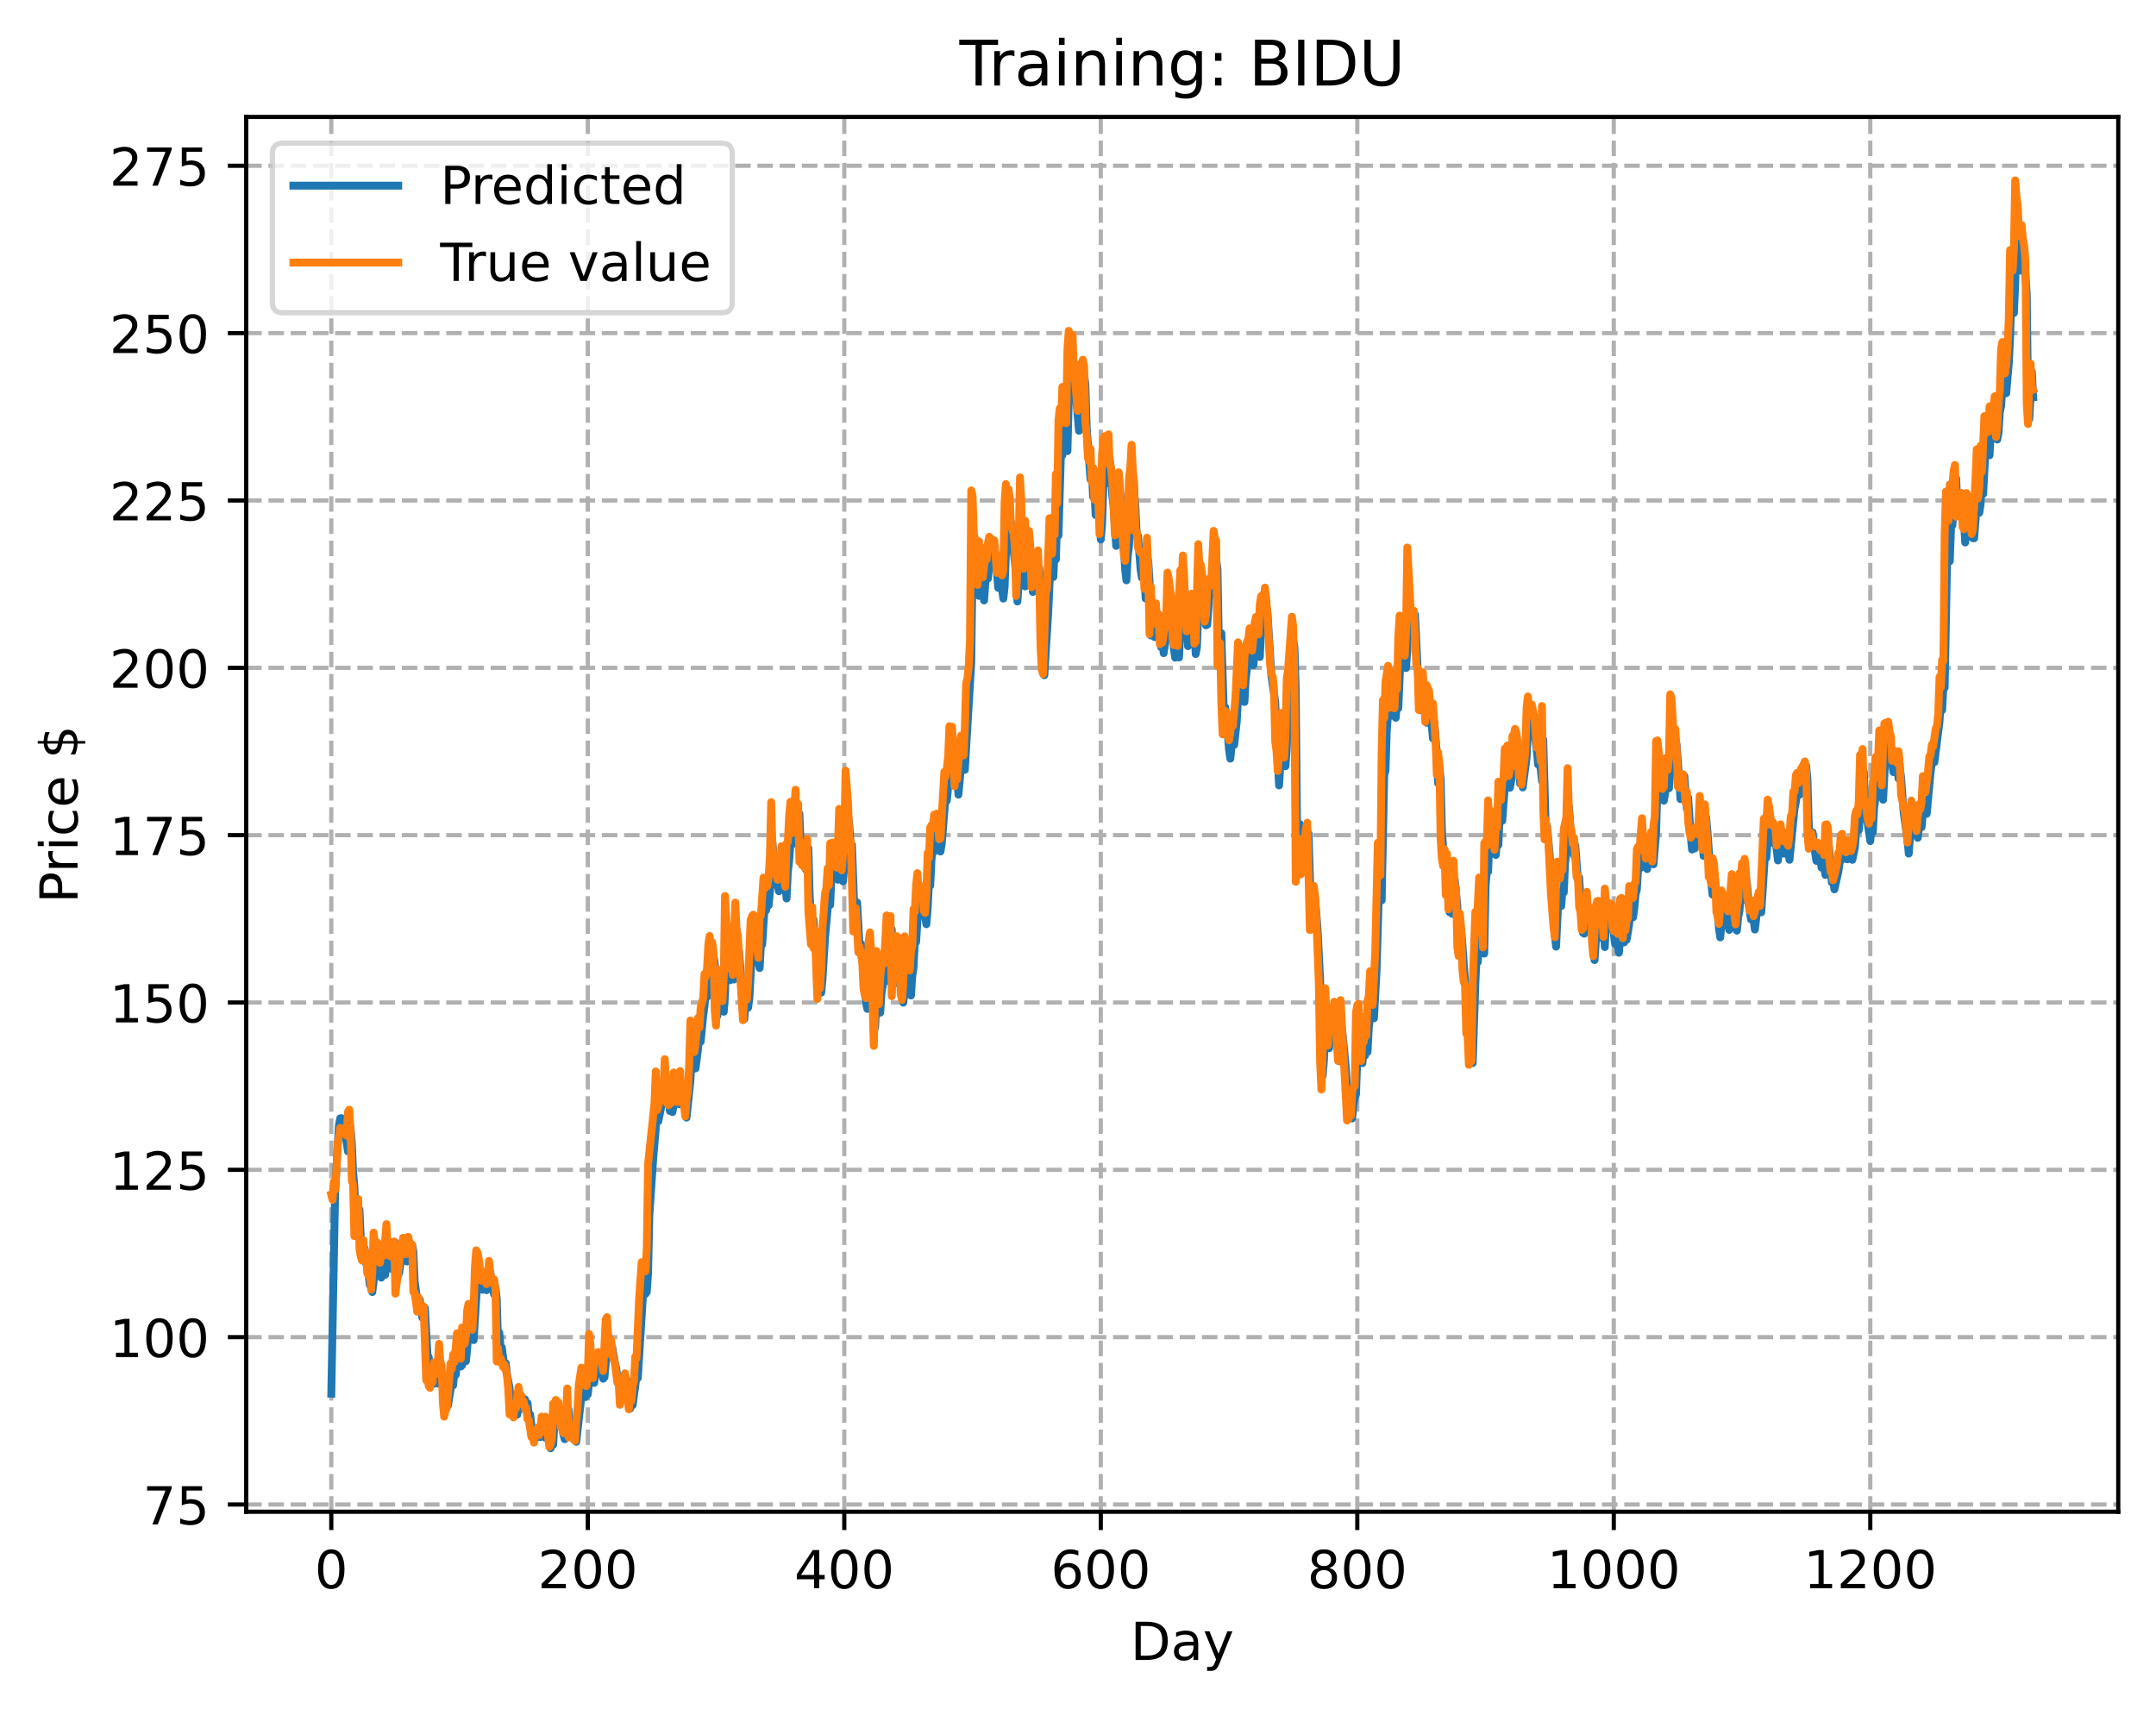 <?xml version="1.0" encoding="utf-8" standalone="no"?>
<!DOCTYPE svg PUBLIC "-//W3C//DTD SVG 1.1//EN"
  "http://www.w3.org/Graphics/SVG/1.1/DTD/svg11.dtd">
<!-- Created with matplotlib (https://matplotlib.org/) -->
<svg height="325.986pt" version="1.1" viewBox="0 0 411.286 325.986" width="411.286pt" xmlns="http://www.w3.org/2000/svg" xmlns:xlink="http://www.w3.org/1999/xlink">
 <defs>
  <style type="text/css">
*{stroke-linecap:butt;stroke-linejoin:round;}
  </style>
 </defs>
 <g id="figure_1">
  <g id="patch_1">
   <path d="M 0 325.986 
L 411.286 325.986 
L 411.286 0 
L 0 0 
z
" style="fill:#ffffff;"/>
  </g>
  <g id="axes_1">
   <g id="patch_2">
    <path d="M 46.966 288.43 
L 404.086 288.43 
L 404.086 22.318 
L 46.966 22.318 
z
" style="fill:#ffffff;"/>
   </g>
   <g id="matplotlib.axis_1">
    <g id="xtick_1">
     <g id="line2d_1">
      <path clip-path="url(#pf42fc58ca2)" d="M 63.198 288.43 
L 63.198 22.318 
" style="fill:none;stroke:#b0b0b0;stroke-dasharray:2.96,1.28;stroke-dashoffset:0;stroke-width:0.8;"/>
     </g>
     <g id="line2d_2">
      <defs>
       <path d="M 0 0 
L 0 3.5 
" id="m00f2224e55" style="stroke:#000000;stroke-width:0.8;"/>
      </defs>
      <g>
       <use style="stroke:#000000;stroke-width:0.8;" x="63.198" xlink:href="#m00f2224e55" y="288.43"/>
      </g>
     </g>
     <g id="text_1">
      <!-- 0 -->
      <defs>
       <path d="M 31.781 66.406 
Q 24.172 66.406 20.328 58.906 
Q 16.5 51.422 16.5 36.375 
Q 16.5 21.391 20.328 13.891 
Q 24.172 6.391 31.781 6.391 
Q 39.453 6.391 43.281 13.891 
Q 47.125 21.391 47.125 36.375 
Q 47.125 51.422 43.281 58.906 
Q 39.453 66.406 31.781 66.406 
z
M 31.781 74.219 
Q 44.047 74.219 50.516 64.516 
Q 56.984 54.828 56.984 36.375 
Q 56.984 17.969 50.516 8.266 
Q 44.047 -1.422 31.781 -1.422 
Q 19.531 -1.422 13.062 8.266 
Q 6.594 17.969 6.594 36.375 
Q 6.594 54.828 13.062 64.516 
Q 19.531 74.219 31.781 74.219 
z
" id="DejaVuSans-48"/>
      </defs>
      <g transform="translate(60.017 303.029)scale(0.1 -0.1)">
       <use xlink:href="#DejaVuSans-48"/>
      </g>
     </g>
    </g>
    <g id="xtick_2">
     <g id="line2d_3">
      <path clip-path="url(#pf42fc58ca2)" d="M 112.129 288.43 
L 112.129 22.318 
" style="fill:none;stroke:#b0b0b0;stroke-dasharray:2.96,1.28;stroke-dashoffset:0;stroke-width:0.8;"/>
     </g>
     <g id="line2d_4">
      <g>
       <use style="stroke:#000000;stroke-width:0.8;" x="112.129" xlink:href="#m00f2224e55" y="288.43"/>
      </g>
     </g>
     <g id="text_2">
      <!-- 200 -->
      <defs>
       <path d="M 19.188 8.297 
L 53.609 8.297 
L 53.609 0 
L 7.328 0 
L 7.328 8.297 
Q 12.938 14.109 22.625 23.891 
Q 32.328 33.688 34.812 36.531 
Q 39.547 41.844 41.422 45.531 
Q 43.312 49.219 43.312 52.781 
Q 43.312 58.594 39.234 62.25 
Q 35.156 65.922 28.609 65.922 
Q 23.969 65.922 18.812 64.312 
Q 13.672 62.703 7.812 59.422 
L 7.812 69.391 
Q 13.766 71.781 18.938 73 
Q 24.125 74.219 28.422 74.219 
Q 39.75 74.219 46.484 68.547 
Q 53.219 62.891 53.219 53.422 
Q 53.219 48.922 51.531 44.891 
Q 49.859 40.875 45.406 35.406 
Q 44.188 33.984 37.641 27.219 
Q 31.109 20.453 19.188 8.297 
z
" id="DejaVuSans-50"/>
      </defs>
      <g transform="translate(102.585 303.029)scale(0.1 -0.1)">
       <use xlink:href="#DejaVuSans-50"/>
       <use x="63.623" xlink:href="#DejaVuSans-48"/>
       <use x="127.246" xlink:href="#DejaVuSans-48"/>
      </g>
     </g>
    </g>
    <g id="xtick_3">
     <g id="line2d_5">
      <path clip-path="url(#pf42fc58ca2)" d="M 161.06 288.43 
L 161.06 22.318 
" style="fill:none;stroke:#b0b0b0;stroke-dasharray:2.96,1.28;stroke-dashoffset:0;stroke-width:0.8;"/>
     </g>
     <g id="line2d_6">
      <g>
       <use style="stroke:#000000;stroke-width:0.8;" x="161.06" xlink:href="#m00f2224e55" y="288.43"/>
      </g>
     </g>
     <g id="text_3">
      <!-- 400 -->
      <defs>
       <path d="M 37.797 64.312 
L 12.891 25.391 
L 37.797 25.391 
z
M 35.203 72.906 
L 47.609 72.906 
L 47.609 25.391 
L 58.016 25.391 
L 58.016 17.188 
L 47.609 17.188 
L 47.609 0 
L 37.797 0 
L 37.797 17.188 
L 4.891 17.188 
L 4.891 26.703 
z
" id="DejaVuSans-52"/>
      </defs>
      <g transform="translate(151.516 303.029)scale(0.1 -0.1)">
       <use xlink:href="#DejaVuSans-52"/>
       <use x="63.623" xlink:href="#DejaVuSans-48"/>
       <use x="127.246" xlink:href="#DejaVuSans-48"/>
      </g>
     </g>
    </g>
    <g id="xtick_4">
     <g id="line2d_7">
      <path clip-path="url(#pf42fc58ca2)" d="M 209.99 288.43 
L 209.99 22.318 
" style="fill:none;stroke:#b0b0b0;stroke-dasharray:2.96,1.28;stroke-dashoffset:0;stroke-width:0.8;"/>
     </g>
     <g id="line2d_8">
      <g>
       <use style="stroke:#000000;stroke-width:0.8;" x="209.99" xlink:href="#m00f2224e55" y="288.43"/>
      </g>
     </g>
     <g id="text_4">
      <!-- 600 -->
      <defs>
       <path d="M 33.016 40.375 
Q 26.375 40.375 22.484 35.828 
Q 18.609 31.297 18.609 23.391 
Q 18.609 15.531 22.484 10.953 
Q 26.375 6.391 33.016 6.391 
Q 39.656 6.391 43.531 10.953 
Q 47.406 15.531 47.406 23.391 
Q 47.406 31.297 43.531 35.828 
Q 39.656 40.375 33.016 40.375 
z
M 52.594 71.297 
L 52.594 62.312 
Q 48.875 64.062 45.094 64.984 
Q 41.312 65.922 37.594 65.922 
Q 27.828 65.922 22.672 59.328 
Q 17.531 52.734 16.797 39.406 
Q 19.672 43.656 24.016 45.922 
Q 28.375 48.188 33.594 48.188 
Q 44.578 48.188 50.953 41.516 
Q 57.328 34.859 57.328 23.391 
Q 57.328 12.156 50.688 5.359 
Q 44.047 -1.422 33.016 -1.422 
Q 20.359 -1.422 13.672 8.266 
Q 6.984 17.969 6.984 36.375 
Q 6.984 53.656 15.188 63.938 
Q 23.391 74.219 37.203 74.219 
Q 40.922 74.219 44.703 73.484 
Q 48.484 72.75 52.594 71.297 
z
" id="DejaVuSans-54"/>
      </defs>
      <g transform="translate(200.446 303.029)scale(0.1 -0.1)">
       <use xlink:href="#DejaVuSans-54"/>
       <use x="63.623" xlink:href="#DejaVuSans-48"/>
       <use x="127.246" xlink:href="#DejaVuSans-48"/>
      </g>
     </g>
    </g>
    <g id="xtick_5">
     <g id="line2d_9">
      <path clip-path="url(#pf42fc58ca2)" d="M 258.921 288.43 
L 258.921 22.318 
" style="fill:none;stroke:#b0b0b0;stroke-dasharray:2.96,1.28;stroke-dashoffset:0;stroke-width:0.8;"/>
     </g>
     <g id="line2d_10">
      <g>
       <use style="stroke:#000000;stroke-width:0.8;" x="258.921" xlink:href="#m00f2224e55" y="288.43"/>
      </g>
     </g>
     <g id="text_5">
      <!-- 800 -->
      <defs>
       <path d="M 31.781 34.625 
Q 24.75 34.625 20.719 30.859 
Q 16.703 27.094 16.703 20.516 
Q 16.703 13.922 20.719 10.156 
Q 24.75 6.391 31.781 6.391 
Q 38.812 6.391 42.859 10.172 
Q 46.922 13.969 46.922 20.516 
Q 46.922 27.094 42.891 30.859 
Q 38.875 34.625 31.781 34.625 
z
M 21.922 38.812 
Q 15.578 40.375 12.031 44.719 
Q 8.5 49.078 8.5 55.328 
Q 8.5 64.062 14.719 69.141 
Q 20.953 74.219 31.781 74.219 
Q 42.672 74.219 48.875 69.141 
Q 55.078 64.062 55.078 55.328 
Q 55.078 49.078 51.531 44.719 
Q 48 40.375 41.703 38.812 
Q 48.828 37.156 52.797 32.312 
Q 56.781 27.484 56.781 20.516 
Q 56.781 9.906 50.312 4.234 
Q 43.844 -1.422 31.781 -1.422 
Q 19.734 -1.422 13.25 4.234 
Q 6.781 9.906 6.781 20.516 
Q 6.781 27.484 10.781 32.312 
Q 14.797 37.156 21.922 38.812 
z
M 18.312 54.391 
Q 18.312 48.734 21.844 45.562 
Q 25.391 42.391 31.781 42.391 
Q 38.141 42.391 41.719 45.562 
Q 45.312 48.734 45.312 54.391 
Q 45.312 60.062 41.719 63.234 
Q 38.141 66.406 31.781 66.406 
Q 25.391 66.406 21.844 63.234 
Q 18.312 60.062 18.312 54.391 
z
" id="DejaVuSans-56"/>
      </defs>
      <g transform="translate(249.377 303.029)scale(0.1 -0.1)">
       <use xlink:href="#DejaVuSans-56"/>
       <use x="63.623" xlink:href="#DejaVuSans-48"/>
       <use x="127.246" xlink:href="#DejaVuSans-48"/>
      </g>
     </g>
    </g>
    <g id="xtick_6">
     <g id="line2d_11">
      <path clip-path="url(#pf42fc58ca2)" d="M 307.851 288.43 
L 307.851 22.318 
" style="fill:none;stroke:#b0b0b0;stroke-dasharray:2.96,1.28;stroke-dashoffset:0;stroke-width:0.8;"/>
     </g>
     <g id="line2d_12">
      <g>
       <use style="stroke:#000000;stroke-width:0.8;" x="307.851" xlink:href="#m00f2224e55" y="288.43"/>
      </g>
     </g>
     <g id="text_6">
      <!-- 1000 -->
      <defs>
       <path d="M 12.406 8.297 
L 28.516 8.297 
L 28.516 63.922 
L 10.984 60.406 
L 10.984 69.391 
L 28.422 72.906 
L 38.281 72.906 
L 38.281 8.297 
L 54.391 8.297 
L 54.391 0 
L 12.406 0 
z
" id="DejaVuSans-49"/>
      </defs>
      <g transform="translate(295.126 303.029)scale(0.1 -0.1)">
       <use xlink:href="#DejaVuSans-49"/>
       <use x="63.623" xlink:href="#DejaVuSans-48"/>
       <use x="127.246" xlink:href="#DejaVuSans-48"/>
       <use x="190.869" xlink:href="#DejaVuSans-48"/>
      </g>
     </g>
    </g>
    <g id="xtick_7">
     <g id="line2d_13">
      <path clip-path="url(#pf42fc58ca2)" d="M 356.782 288.43 
L 356.782 22.318 
" style="fill:none;stroke:#b0b0b0;stroke-dasharray:2.96,1.28;stroke-dashoffset:0;stroke-width:0.8;"/>
     </g>
     <g id="line2d_14">
      <g>
       <use style="stroke:#000000;stroke-width:0.8;" x="356.782" xlink:href="#m00f2224e55" y="288.43"/>
      </g>
     </g>
     <g id="text_7">
      <!-- 1200 -->
      <g transform="translate(344.057 303.029)scale(0.1 -0.1)">
       <use xlink:href="#DejaVuSans-49"/>
       <use x="63.623" xlink:href="#DejaVuSans-50"/>
       <use x="127.246" xlink:href="#DejaVuSans-48"/>
       <use x="190.869" xlink:href="#DejaVuSans-48"/>
      </g>
     </g>
    </g>
    <g id="text_8">
     <!-- Day -->
     <defs>
      <path d="M 19.672 64.797 
L 19.672 8.109 
L 31.594 8.109 
Q 46.688 8.109 53.688 14.938 
Q 60.688 21.781 60.688 36.531 
Q 60.688 51.172 53.688 57.984 
Q 46.688 64.797 31.594 64.797 
z
M 9.812 72.906 
L 30.078 72.906 
Q 51.266 72.906 61.172 64.094 
Q 71.094 55.281 71.094 36.531 
Q 71.094 17.672 61.125 8.828 
Q 51.172 0 30.078 0 
L 9.812 0 
z
" id="DejaVuSans-68"/>
      <path d="M 34.281 27.484 
Q 23.391 27.484 19.188 25 
Q 14.984 22.516 14.984 16.5 
Q 14.984 11.719 18.141 8.906 
Q 21.297 6.109 26.703 6.109 
Q 34.188 6.109 38.703 11.406 
Q 43.219 16.703 43.219 25.484 
L 43.219 27.484 
z
M 52.203 31.203 
L 52.203 0 
L 43.219 0 
L 43.219 8.297 
Q 40.141 3.328 35.547 0.953 
Q 30.953 -1.422 24.312 -1.422 
Q 15.922 -1.422 10.953 3.297 
Q 6 8.016 6 15.922 
Q 6 25.141 12.172 29.828 
Q 18.359 34.516 30.609 34.516 
L 43.219 34.516 
L 43.219 35.406 
Q 43.219 41.609 39.141 45 
Q 35.062 48.391 27.688 48.391 
Q 23 48.391 18.547 47.266 
Q 14.109 46.141 10.016 43.891 
L 10.016 52.203 
Q 14.938 54.109 19.578 55.047 
Q 24.219 56 28.609 56 
Q 40.484 56 46.344 49.844 
Q 52.203 43.703 52.203 31.203 
z
" id="DejaVuSans-97"/>
      <path d="M 32.172 -5.078 
Q 28.375 -14.844 24.75 -17.812 
Q 21.141 -20.797 15.094 -20.797 
L 7.906 -20.797 
L 7.906 -13.281 
L 13.188 -13.281 
Q 16.891 -13.281 18.938 -11.516 
Q 21 -9.766 23.484 -3.219 
L 25.094 0.875 
L 2.984 54.688 
L 12.5 54.688 
L 29.594 11.922 
L 46.688 54.688 
L 56.203 54.688 
z
" id="DejaVuSans-121"/>
     </defs>
     <g transform="translate(215.652 316.707)scale(0.1 -0.1)">
      <use xlink:href="#DejaVuSans-68"/>
      <use x="77.002" xlink:href="#DejaVuSans-97"/>
      <use x="138.281" xlink:href="#DejaVuSans-121"/>
     </g>
    </g>
   </g>
   <g id="matplotlib.axis_2">
    <g id="ytick_1">
     <g id="line2d_15">
      <path clip-path="url(#pf42fc58ca2)" d="M 46.966 287.049 
L 404.086 287.049 
" style="fill:none;stroke:#b0b0b0;stroke-dasharray:2.96,1.28;stroke-dashoffset:0;stroke-width:0.8;"/>
     </g>
     <g id="line2d_16">
      <defs>
       <path d="M 0 0 
L -3.5 0 
" id="m153335231b" style="stroke:#000000;stroke-width:0.8;"/>
      </defs>
      <g>
       <use style="stroke:#000000;stroke-width:0.8;" x="46.966" xlink:href="#m153335231b" y="287.049"/>
      </g>
     </g>
     <g id="text_9">
      <!-- 75 -->
      <defs>
       <path d="M 8.203 72.906 
L 55.078 72.906 
L 55.078 68.703 
L 28.609 0 
L 18.312 0 
L 43.219 64.594 
L 8.203 64.594 
z
" id="DejaVuSans-55"/>
       <path d="M 10.797 72.906 
L 49.516 72.906 
L 49.516 64.594 
L 19.828 64.594 
L 19.828 46.734 
Q 21.969 47.469 24.109 47.828 
Q 26.266 48.188 28.422 48.188 
Q 40.625 48.188 47.75 41.5 
Q 54.891 34.812 54.891 23.391 
Q 54.891 11.625 47.562 5.094 
Q 40.234 -1.422 26.906 -1.422 
Q 22.312 -1.422 17.547 -0.641 
Q 12.797 0.141 7.719 1.703 
L 7.719 11.625 
Q 12.109 9.234 16.797 8.062 
Q 21.484 6.891 26.703 6.891 
Q 35.156 6.891 40.078 11.328 
Q 45.016 15.766 45.016 23.391 
Q 45.016 31 40.078 35.438 
Q 35.156 39.891 26.703 39.891 
Q 22.75 39.891 18.812 39.016 
Q 14.891 38.141 10.797 36.281 
z
" id="DejaVuSans-53"/>
      </defs>
      <g transform="translate(27.241 290.849)scale(0.1 -0.1)">
       <use xlink:href="#DejaVuSans-55"/>
       <use x="63.623" xlink:href="#DejaVuSans-53"/>
      </g>
     </g>
    </g>
    <g id="ytick_2">
     <g id="line2d_17">
      <path clip-path="url(#pf42fc58ca2)" d="M 46.966 255.122 
L 404.086 255.122 
" style="fill:none;stroke:#b0b0b0;stroke-dasharray:2.96,1.28;stroke-dashoffset:0;stroke-width:0.8;"/>
     </g>
     <g id="line2d_18">
      <g>
       <use style="stroke:#000000;stroke-width:0.8;" x="46.966" xlink:href="#m153335231b" y="255.122"/>
      </g>
     </g>
     <g id="text_10">
      <!-- 100 -->
      <g transform="translate(20.878 258.921)scale(0.1 -0.1)">
       <use xlink:href="#DejaVuSans-49"/>
       <use x="63.623" xlink:href="#DejaVuSans-48"/>
       <use x="127.246" xlink:href="#DejaVuSans-48"/>
      </g>
     </g>
    </g>
    <g id="ytick_3">
     <g id="line2d_19">
      <path clip-path="url(#pf42fc58ca2)" d="M 46.966 223.195 
L 404.086 223.195 
" style="fill:none;stroke:#b0b0b0;stroke-dasharray:2.96,1.28;stroke-dashoffset:0;stroke-width:0.8;"/>
     </g>
     <g id="line2d_20">
      <g>
       <use style="stroke:#000000;stroke-width:0.8;" x="46.966" xlink:href="#m153335231b" y="223.195"/>
      </g>
     </g>
     <g id="text_11">
      <!-- 125 -->
      <g transform="translate(20.878 226.994)scale(0.1 -0.1)">
       <use xlink:href="#DejaVuSans-49"/>
       <use x="63.623" xlink:href="#DejaVuSans-50"/>
       <use x="127.246" xlink:href="#DejaVuSans-53"/>
      </g>
     </g>
    </g>
    <g id="ytick_4">
     <g id="line2d_21">
      <path clip-path="url(#pf42fc58ca2)" d="M 46.966 191.267 
L 404.086 191.267 
" style="fill:none;stroke:#b0b0b0;stroke-dasharray:2.96,1.28;stroke-dashoffset:0;stroke-width:0.8;"/>
     </g>
     <g id="line2d_22">
      <g>
       <use style="stroke:#000000;stroke-width:0.8;" x="46.966" xlink:href="#m153335231b" y="191.267"/>
      </g>
     </g>
     <g id="text_12">
      <!-- 150 -->
      <g transform="translate(20.878 195.066)scale(0.1 -0.1)">
       <use xlink:href="#DejaVuSans-49"/>
       <use x="63.623" xlink:href="#DejaVuSans-53"/>
       <use x="127.246" xlink:href="#DejaVuSans-48"/>
      </g>
     </g>
    </g>
    <g id="ytick_5">
     <g id="line2d_23">
      <path clip-path="url(#pf42fc58ca2)" d="M 46.966 159.34 
L 404.086 159.34 
" style="fill:none;stroke:#b0b0b0;stroke-dasharray:2.96,1.28;stroke-dashoffset:0;stroke-width:0.8;"/>
     </g>
     <g id="line2d_24">
      <g>
       <use style="stroke:#000000;stroke-width:0.8;" x="46.966" xlink:href="#m153335231b" y="159.34"/>
      </g>
     </g>
     <g id="text_13">
      <!-- 175 -->
      <g transform="translate(20.878 163.139)scale(0.1 -0.1)">
       <use xlink:href="#DejaVuSans-49"/>
       <use x="63.623" xlink:href="#DejaVuSans-55"/>
       <use x="127.246" xlink:href="#DejaVuSans-53"/>
      </g>
     </g>
    </g>
    <g id="ytick_6">
     <g id="line2d_25">
      <path clip-path="url(#pf42fc58ca2)" d="M 46.966 127.412 
L 404.086 127.412 
" style="fill:none;stroke:#b0b0b0;stroke-dasharray:2.96,1.28;stroke-dashoffset:0;stroke-width:0.8;"/>
     </g>
     <g id="line2d_26">
      <g>
       <use style="stroke:#000000;stroke-width:0.8;" x="46.966" xlink:href="#m153335231b" y="127.412"/>
      </g>
     </g>
     <g id="text_14">
      <!-- 200 -->
      <g transform="translate(20.878 131.212)scale(0.1 -0.1)">
       <use xlink:href="#DejaVuSans-50"/>
       <use x="63.623" xlink:href="#DejaVuSans-48"/>
       <use x="127.246" xlink:href="#DejaVuSans-48"/>
      </g>
     </g>
    </g>
    <g id="ytick_7">
     <g id="line2d_27">
      <path clip-path="url(#pf42fc58ca2)" d="M 46.966 95.485 
L 404.086 95.485 
" style="fill:none;stroke:#b0b0b0;stroke-dasharray:2.96,1.28;stroke-dashoffset:0;stroke-width:0.8;"/>
     </g>
     <g id="line2d_28">
      <g>
       <use style="stroke:#000000;stroke-width:0.8;" x="46.966" xlink:href="#m153335231b" y="95.485"/>
      </g>
     </g>
     <g id="text_15">
      <!-- 225 -->
      <g transform="translate(20.878 99.284)scale(0.1 -0.1)">
       <use xlink:href="#DejaVuSans-50"/>
       <use x="63.623" xlink:href="#DejaVuSans-50"/>
       <use x="127.246" xlink:href="#DejaVuSans-53"/>
      </g>
     </g>
    </g>
    <g id="ytick_8">
     <g id="line2d_29">
      <path clip-path="url(#pf42fc58ca2)" d="M 46.966 63.557 
L 404.086 63.557 
" style="fill:none;stroke:#b0b0b0;stroke-dasharray:2.96,1.28;stroke-dashoffset:0;stroke-width:0.8;"/>
     </g>
     <g id="line2d_30">
      <g>
       <use style="stroke:#000000;stroke-width:0.8;" x="46.966" xlink:href="#m153335231b" y="63.557"/>
      </g>
     </g>
     <g id="text_16">
      <!-- 250 -->
      <g transform="translate(20.878 67.357)scale(0.1 -0.1)">
       <use xlink:href="#DejaVuSans-50"/>
       <use x="63.623" xlink:href="#DejaVuSans-53"/>
       <use x="127.246" xlink:href="#DejaVuSans-48"/>
      </g>
     </g>
    </g>
    <g id="ytick_9">
     <g id="line2d_31">
      <path clip-path="url(#pf42fc58ca2)" d="M 46.966 31.63 
L 404.086 31.63 
" style="fill:none;stroke:#b0b0b0;stroke-dasharray:2.96,1.28;stroke-dashoffset:0;stroke-width:0.8;"/>
     </g>
     <g id="line2d_32">
      <g>
       <use style="stroke:#000000;stroke-width:0.8;" x="46.966" xlink:href="#m153335231b" y="31.63"/>
      </g>
     </g>
     <g id="text_17">
      <!-- 275 -->
      <g transform="translate(20.878 35.429)scale(0.1 -0.1)">
       <use xlink:href="#DejaVuSans-50"/>
       <use x="63.623" xlink:href="#DejaVuSans-55"/>
       <use x="127.246" xlink:href="#DejaVuSans-53"/>
      </g>
     </g>
    </g>
    <g id="text_18">
     <!-- Price $ -->
     <defs>
      <path d="M 19.672 64.797 
L 19.672 37.406 
L 32.078 37.406 
Q 38.969 37.406 42.719 40.969 
Q 46.484 44.531 46.484 51.125 
Q 46.484 57.672 42.719 61.234 
Q 38.969 64.797 32.078 64.797 
z
M 9.812 72.906 
L 32.078 72.906 
Q 44.344 72.906 50.609 67.359 
Q 56.891 61.812 56.891 51.125 
Q 56.891 40.328 50.609 34.812 
Q 44.344 29.297 32.078 29.297 
L 19.672 29.297 
L 19.672 0 
L 9.812 0 
z
" id="DejaVuSans-80"/>
      <path d="M 41.109 46.297 
Q 39.594 47.172 37.812 47.578 
Q 36.031 48 33.891 48 
Q 26.266 48 22.188 43.047 
Q 18.109 38.094 18.109 28.812 
L 18.109 0 
L 9.078 0 
L 9.078 54.688 
L 18.109 54.688 
L 18.109 46.188 
Q 20.953 51.172 25.484 53.578 
Q 30.031 56 36.531 56 
Q 37.453 56 38.578 55.875 
Q 39.703 55.766 41.062 55.516 
z
" id="DejaVuSans-114"/>
      <path d="M 9.422 54.688 
L 18.406 54.688 
L 18.406 0 
L 9.422 0 
z
M 9.422 75.984 
L 18.406 75.984 
L 18.406 64.594 
L 9.422 64.594 
z
" id="DejaVuSans-105"/>
      <path d="M 48.781 52.594 
L 48.781 44.188 
Q 44.969 46.297 41.141 47.344 
Q 37.312 48.391 33.406 48.391 
Q 24.656 48.391 19.812 42.844 
Q 14.984 37.312 14.984 27.297 
Q 14.984 17.281 19.812 11.734 
Q 24.656 6.203 33.406 6.203 
Q 37.312 6.203 41.141 7.25 
Q 44.969 8.297 48.781 10.406 
L 48.781 2.094 
Q 45.016 0.344 40.984 -0.531 
Q 36.969 -1.422 32.422 -1.422 
Q 20.062 -1.422 12.781 6.344 
Q 5.516 14.109 5.516 27.297 
Q 5.516 40.672 12.859 48.328 
Q 20.219 56 33.016 56 
Q 37.156 56 41.109 55.141 
Q 45.062 54.297 48.781 52.594 
z
" id="DejaVuSans-99"/>
      <path d="M 56.203 29.594 
L 56.203 25.203 
L 14.891 25.203 
Q 15.484 15.922 20.484 11.062 
Q 25.484 6.203 34.422 6.203 
Q 39.594 6.203 44.453 7.469 
Q 49.312 8.734 54.109 11.281 
L 54.109 2.781 
Q 49.266 0.734 44.188 -0.344 
Q 39.109 -1.422 33.891 -1.422 
Q 20.797 -1.422 13.156 6.188 
Q 5.516 13.812 5.516 26.812 
Q 5.516 40.234 12.766 48.109 
Q 20.016 56 32.328 56 
Q 43.359 56 49.781 48.891 
Q 56.203 41.797 56.203 29.594 
z
M 47.219 32.234 
Q 47.125 39.594 43.094 43.984 
Q 39.062 48.391 32.422 48.391 
Q 24.906 48.391 20.391 44.141 
Q 15.875 39.891 15.188 32.172 
z
" id="DejaVuSans-101"/>
      <path id="DejaVuSans-32"/>
      <path d="M 33.797 -14.703 
L 28.906 -14.703 
L 28.859 0 
Q 23.734 0.094 18.609 1.188 
Q 13.484 2.297 8.297 4.5 
L 8.297 13.281 
Q 13.281 10.156 18.375 8.562 
Q 23.484 6.984 28.906 6.938 
L 28.906 29.203 
Q 18.109 30.953 13.203 35.156 
Q 8.297 39.359 8.297 46.688 
Q 8.297 54.641 13.625 59.219 
Q 18.953 63.812 28.906 64.5 
L 28.906 75.984 
L 33.797 75.984 
L 33.797 64.656 
Q 38.328 64.453 42.578 63.688 
Q 46.828 62.938 50.875 61.625 
L 50.875 53.078 
Q 46.828 55.125 42.547 56.25 
Q 38.281 57.375 33.797 57.562 
L 33.797 36.719 
Q 44.875 35.016 50.094 30.609 
Q 55.328 26.219 55.328 18.609 
Q 55.328 10.359 49.781 5.594 
Q 44.234 0.828 33.797 0.094 
z
M 28.906 37.594 
L 28.906 57.625 
Q 23.25 56.984 20.266 54.391 
Q 17.281 51.812 17.281 47.516 
Q 17.281 43.312 20.031 40.969 
Q 22.797 38.625 28.906 37.594 
z
M 33.797 28.219 
L 33.797 7.078 
Q 39.984 7.906 43.141 10.594 
Q 46.297 13.281 46.297 17.672 
Q 46.297 21.969 43.281 24.5 
Q 40.281 27.047 33.797 28.219 
z
" id="DejaVuSans-36"/>
     </defs>
     <g transform="translate(14.798 172.342)rotate(-90)scale(0.1 -0.1)">
      <use xlink:href="#DejaVuSans-80"/>
      <use x="58.553" xlink:href="#DejaVuSans-114"/>
      <use x="99.666" xlink:href="#DejaVuSans-105"/>
      <use x="127.449" xlink:href="#DejaVuSans-99"/>
      <use x="182.43" xlink:href="#DejaVuSans-101"/>
      <use x="243.953" xlink:href="#DejaVuSans-32"/>
      <use x="275.74" xlink:href="#DejaVuSans-36"/>
     </g>
    </g>
   </g>
   <g id="line2d_33">
    <path clip-path="url(#pf42fc58ca2)" d="M 63.198 265.904 
L 63.932 227.44 
L 64.422 218.543 
L 64.666 214.625 
L 64.911 213.361 
L 65.156 213.338 
L 65.4 215.635 
L 65.645 215.192 
L 65.89 216.39 
L 66.379 219.681 
L 66.623 216.44 
L 66.868 215.136 
L 67.113 218.106 
L 67.357 223.599 
L 67.602 226.398 
L 67.847 232.912 
L 68.091 233.191 
L 68.336 232.769 
L 68.581 230.805 
L 68.825 236.478 
L 69.315 239.972 
L 69.559 238.209 
L 69.804 241.025 
L 70.049 240.798 
L 70.538 245.187 
L 70.783 244.149 
L 71.027 246.522 
L 71.272 244.54 
L 71.517 240.296 
L 72.006 242.785 
L 72.251 240.363 
L 72.495 242.997 
L 72.74 243.767 
L 72.984 241.368 
L 73.229 241.942 
L 73.474 243.223 
L 73.963 237.828 
L 74.208 240.653 
L 74.697 242.109 
L 75.431 237.061 
L 75.676 243.376 
L 75.92 243.397 
L 76.165 242.758 
L 76.654 239.217 
L 76.899 240.169 
L 77.144 238.601 
L 77.633 240.679 
L 78.122 237.122 
L 78.367 238.736 
L 78.611 237.495 
L 78.856 238.835 
L 79.101 244.487 
L 79.835 249.772 
L 80.079 247.97 
L 80.569 251.401 
L 81.058 249.576 
L 81.547 258.48 
L 81.792 258.99 
L 82.281 263.714 
L 82.526 263.081 
L 82.771 264.015 
L 83.015 261.736 
L 83.505 263.973 
L 83.749 262.702 
L 83.994 260.345 
L 84.239 262.589 
L 84.483 262.403 
L 84.972 268.332 
L 85.217 268.354 
L 85.462 268.164 
L 85.951 265.093 
L 86.196 263.451 
L 86.44 264.329 
L 86.685 261.512 
L 86.93 262.334 
L 87.419 258.141 
L 87.908 260.722 
L 88.153 260.504 
L 88.398 256.933 
L 88.887 259.698 
L 89.132 257.169 
L 89.376 253.389 
L 89.621 251.369 
L 89.866 251.903 
L 90.355 255.687 
L 90.844 247.855 
L 91.089 244.305 
L 91.578 244.159 
L 91.823 245.475 
L 92.067 246.077 
L 92.312 243.819 
L 92.557 245.603 
L 92.801 246.158 
L 93.046 245.919 
L 93.291 245.007 
L 93.535 242.728 
L 94.025 246.034 
L 94.269 246.978 
L 94.514 245.481 
L 94.759 247.776 
L 95.003 256.049 
L 95.248 254.272 
L 95.493 257.175 
L 95.737 257.097 
L 96.227 260.896 
L 96.471 260.084 
L 96.716 262.244 
L 97.205 264.786 
L 97.45 267.756 
L 97.694 267.974 
L 97.939 268.02 
L 98.184 270.118 
L 98.428 268.861 
L 98.673 269.898 
L 99.162 266.964 
L 99.407 268.802 
L 99.652 266.902 
L 99.896 268.454 
L 100.141 266.991 
L 100.386 268.491 
L 100.63 267.698 
L 100.875 269.96 
L 101.12 269.88 
L 101.609 273.723 
L 101.854 273.558 
L 102.098 274.548 
L 102.343 273.165 
L 102.587 273.903 
L 102.832 272.813 
L 103.077 274.194 
L 103.321 273.454 
L 103.566 272.308 
L 104.055 274.323 
L 104.3 273.456 
L 104.545 273.825 
L 105.034 276.334 
L 105.279 275.513 
L 105.523 275.656 
L 105.768 271.507 
L 106.013 271.917 
L 106.257 269.772 
L 106.502 271.259 
L 106.747 269.416 
L 107.481 273.692 
L 107.725 274.587 
L 107.97 272.7 
L 108.215 271.926 
L 108.459 268.899 
L 108.704 274.071 
L 108.948 273.326 
L 109.193 273.017 
L 109.438 274.6 
L 109.682 274.172 
L 109.927 275.089 
L 111.15 264.342 
L 111.395 265.855 
L 111.64 266.555 
L 111.884 264.974 
L 112.129 266.049 
L 112.374 263.725 
L 112.618 259.821 
L 112.863 260.34 
L 113.352 263.844 
L 113.597 261.625 
L 113.842 260.52 
L 114.086 261.317 
L 114.331 259.915 
L 115.065 263.056 
L 115.309 262.792 
L 116.043 254.84 
L 116.533 258.819 
L 116.777 256.956 
L 117.267 259.823 
L 117.511 260.867 
L 118.001 264.114 
L 118.245 263.486 
L 118.49 267.072 
L 118.735 266.171 
L 118.979 264.383 
L 119.224 263.438 
L 119.469 263.097 
L 120.203 268.771 
L 120.447 266.94 
L 120.692 268.097 
L 121.426 262.608 
L 121.67 262.944 
L 122.649 247.209 
L 122.894 246.937 
L 123.138 246.872 
L 123.383 246.471 
L 123.628 242.918 
L 123.872 231.881 
L 124.606 221.063 
L 125.096 215.33 
L 125.34 210.979 
L 125.585 213.925 
L 126.319 210.266 
L 126.563 207.816 
L 126.808 209.704 
L 127.053 205.64 
L 127.297 207.326 
L 127.787 211.976 
L 128.031 210.776 
L 128.276 212.175 
L 128.521 210.864 
L 128.765 207.53 
L 129.01 208.574 
L 129.255 207.079 
L 129.499 210.669 
L 129.744 208.012 
L 129.989 206.583 
L 130.233 210.032 
L 130.478 208.649 
L 130.967 213.231 
L 131.701 206.307 
L 131.946 201.475 
L 132.435 203.894 
L 132.68 203.847 
L 133.169 200 
L 133.414 197.326 
L 133.658 198.743 
L 134.148 193.772 
L 134.392 191.955 
L 134.637 189.054 
L 134.882 190.198 
L 135.126 188.377 
L 135.616 182.6 
L 135.86 184.677 
L 136.105 182.297 
L 136.35 183.768 
L 136.839 193.859 
L 137.084 189.287 
L 137.328 187.497 
L 137.818 191.75 
L 138.062 193.035 
L 138.307 189.94 
L 138.551 181.049 
L 139.041 183.701 
L 139.285 187.021 
L 139.53 181.932 
L 139.775 183.047 
L 140.019 186.89 
L 140.264 183.143 
L 140.509 177.422 
L 140.753 180.534 
L 140.998 181.598 
L 141.732 191.107 
L 141.977 194.44 
L 142.221 191.439 
L 142.466 190.185 
L 142.711 192.265 
L 142.955 190.453 
L 143.445 181.378 
L 143.934 177.238 
L 144.178 180.649 
L 144.423 182.413 
L 144.668 183.329 
L 144.912 184.696 
L 145.157 180.196 
L 145.402 180.203 
L 145.891 172.468 
L 146.136 173.7 
L 146.38 171.799 
L 146.625 172.74 
L 147.114 167.512 
L 147.359 160.84 
L 147.848 166.631 
L 148.093 167.244 
L 148.582 170.041 
L 148.827 167.307 
L 149.072 168.71 
L 149.316 165.422 
L 149.561 166.586 
L 150.05 171.427 
L 150.295 166.259 
L 150.539 164.232 
L 151.029 157.578 
L 151.273 161.004 
L 151.763 156.984 
L 152.007 153.645 
L 152.252 158.319 
L 152.497 155.255 
L 152.741 161.307 
L 152.986 160.393 
L 153.231 163.786 
L 153.475 161.867 
L 153.72 165.899 
L 154.209 161.83 
L 154.454 170.663 
L 154.943 179.367 
L 155.188 175.425 
L 155.433 180.368 
L 155.677 178.289 
L 156.166 188.38 
L 156.411 185.089 
L 156.656 189.399 
L 156.9 186.887 
L 157.39 178.821 
L 158.124 170.798 
L 158.368 172.649 
L 158.613 166.882 
L 158.858 166.939 
L 159.102 165.812 
L 159.347 166.183 
L 159.592 166.236 
L 159.836 167.849 
L 160.081 164.703 
L 160.326 160.082 
L 160.57 165.563 
L 160.815 168.153 
L 161.304 162.37 
L 161.549 154.462 
L 161.794 155.409 
L 162.038 157.689 
L 162.283 161.705 
L 162.527 161.212 
L 163.017 174.595 
L 163.506 172.187 
L 163.995 180.95 
L 164.24 180.069 
L 164.974 188.254 
L 165.219 191.437 
L 165.463 192.492 
L 165.708 189.602 
L 165.953 184.258 
L 166.197 181.585 
L 166.442 184.057 
L 166.931 196.135 
L 167.421 186.962 
L 167.91 193.22 
L 168.154 189.595 
L 168.399 188.031 
L 168.644 185.529 
L 168.888 187.242 
L 169.378 179.647 
L 169.622 182.549 
L 169.867 181.36 
L 170.112 177.312 
L 170.356 185.645 
L 170.601 184.157 
L 170.846 187.569 
L 171.335 181.422 
L 171.824 184.431 
L 172.069 189.433 
L 172.314 191.3 
L 172.558 189.398 
L 172.803 184.419 
L 173.048 186.958 
L 173.292 187.546 
L 173.782 189.933 
L 174.026 186.273 
L 174.271 184.579 
L 174.515 179.735 
L 174.76 179.756 
L 175.249 171.892 
L 175.494 173.472 
L 175.739 171.255 
L 175.983 173.887 
L 176.228 171.373 
L 176.473 174.753 
L 176.717 176.341 
L 176.962 173.325 
L 177.207 168.446 
L 177.451 168.961 
L 177.696 164.009 
L 177.941 161.626 
L 178.185 162.502 
L 178.43 159.362 
L 178.675 160.6 
L 178.919 157.83 
L 179.409 162.462 
L 179.653 160.982 
L 180.387 151.814 
L 180.632 152.75 
L 181.121 147.379 
L 181.366 143.211 
L 181.61 144.652 
L 181.855 142.268 
L 182.1 144.759 
L 182.344 149.837 
L 182.589 148.253 
L 182.834 151.621 
L 183.568 143.597 
L 183.812 144.651 
L 184.057 146.88 
L 185.28 126.366 
L 185.525 108.186 
L 185.77 106.244 
L 186.014 108.321 
L 186.259 108.552 
L 186.503 110.519 
L 186.748 113.69 
L 186.993 107.991 
L 187.727 114.564 
L 188.216 107.715 
L 188.461 110.399 
L 188.95 105.25 
L 189.195 107.721 
L 189.439 105.647 
L 189.684 107.778 
L 189.929 106.091 
L 190.418 112.161 
L 190.663 108.755 
L 191.397 114.215 
L 191.641 112.037 
L 192.13 99.432 
L 192.375 101.963 
L 192.62 98.788 
L 192.864 99.635 
L 193.354 105.162 
L 193.843 109.291 
L 194.088 114.764 
L 194.577 107.82 
L 194.822 99.674 
L 195.066 101.553 
L 195.311 109.054 
L 195.556 111.885 
L 195.8 105.319 
L 196.045 108.651 
L 196.29 106.597 
L 196.534 106.921 
L 196.779 107.815 
L 197.024 112.943 
L 197.758 106.405 
L 198.002 109.357 
L 198.247 108.336 
L 198.491 112.436 
L 198.981 125.515 
L 199.225 128.827 
L 199.959 116.924 
L 200.449 106.149 
L 200.938 110.093 
L 201.183 104.872 
L 201.427 106.75 
L 201.672 98.66 
L 201.917 102.178 
L 202.406 85.952 
L 202.651 86.89 
L 202.895 81.446 
L 203.385 85.623 
L 203.629 86.072 
L 203.874 76.516 
L 204.118 71.991 
L 204.363 72.138 
L 204.608 75.801 
L 204.852 70.003 
L 205.342 76.509 
L 205.831 82.191 
L 206.076 75.287 
L 206.32 76.365 
L 206.565 74.518 
L 206.81 71.487 
L 207.054 73.344 
L 207.299 81.522 
L 208.033 91.476 
L 208.278 89.624 
L 208.522 94.778 
L 208.767 93.838 
L 209.012 98.274 
L 209.256 94.274 
L 209.501 92.641 
L 209.746 96.415 
L 209.99 102.934 
L 210.235 100.021 
L 210.479 92.742 
L 210.969 87.258 
L 211.458 92.198 
L 211.703 87.735 
L 212.192 94.584 
L 212.437 96.713 
L 212.926 104.157 
L 213.171 103.388 
L 213.66 93.741 
L 213.905 95.793 
L 214.149 101.462 
L 214.394 104.375 
L 214.639 108.725 
L 214.883 110.728 
L 215.128 106.113 
L 215.373 104.191 
L 215.617 97.78 
L 216.106 90.574 
L 216.596 96.695 
L 216.84 102.097 
L 217.085 102.225 
L 217.574 108.53 
L 217.819 110.19 
L 218.064 108.062 
L 218.308 109.921 
L 218.553 114.192 
L 219.042 106.957 
L 219.287 110.911 
L 219.532 121.245 
L 219.776 115.543 
L 220.266 121.553 
L 220.51 120.351 
L 220.755 117.541 
L 221 120.872 
L 221.244 119.164 
L 221.489 123.466 
L 221.734 121.542 
L 221.978 124.615 
L 222.467 121.51 
L 222.712 119.94 
L 222.957 114.796 
L 223.201 115.912 
L 223.691 119.276 
L 223.935 123.811 
L 224.18 125.472 
L 224.669 122.393 
L 224.914 125.447 
L 225.403 115.185 
L 225.648 116.146 
L 225.893 111.364 
L 226.137 114.144 
L 226.627 123.283 
L 227.116 117.452 
L 227.361 119.838 
L 227.605 116.65 
L 227.85 119.232 
L 228.094 124.779 
L 228.339 123.448 
L 228.828 110.185 
L 229.073 112.284 
L 229.318 109.743 
L 229.562 111.798 
L 230.052 119.302 
L 230.296 119.197 
L 230.786 112.255 
L 231.03 110.651 
L 231.275 113.492 
L 231.764 105.129 
L 232.254 108.527 
L 232.498 122.149 
L 232.743 122.076 
L 232.988 120.812 
L 233.477 136.522 
L 233.722 134.946 
L 233.966 137.301 
L 234.455 143.031 
L 234.7 144.755 
L 235.189 139.759 
L 235.434 142.133 
L 235.923 137.726 
L 236.413 128.765 
L 236.657 131.361 
L 236.902 128.864 
L 237.391 133.921 
L 237.636 129.609 
L 238.125 125.521 
L 238.37 124.476 
L 238.615 122.069 
L 239.104 126.921 
L 239.593 121.323 
L 239.838 119.993 
L 240.082 123.657 
L 240.327 125.355 
L 240.572 120.231 
L 241.061 116.149 
L 241.306 117.939 
L 241.55 115.239 
L 241.795 116.962 
L 242.284 124.854 
L 242.529 128.877 
L 243.263 133.853 
L 243.752 145.072 
L 243.997 149.858 
L 244.242 145.787 
L 244.486 144.003 
L 244.731 139.615 
L 244.976 141.774 
L 245.22 146.197 
L 245.465 142.835 
L 245.709 135.709 
L 246.443 125.565 
L 246.688 122.037 
L 246.933 123.444 
L 247.177 131.311 
L 247.422 157.152 
L 247.667 158.912 
L 247.911 157.188 
L 248.401 166.446 
L 248.645 165.899 
L 249.379 160.539 
L 249.624 159.063 
L 250.113 174.459 
L 250.358 174.754 
L 250.603 173.491 
L 250.847 171.242 
L 251.337 177.095 
L 251.826 186.801 
L 252.07 202.113 
L 252.315 205.272 
L 252.56 202.296 
L 252.804 194.784 
L 253.049 192.825 
L 253.538 200.012 
L 253.783 196.634 
L 254.028 195.027 
L 254.272 198.211 
L 254.762 193.051 
L 255.496 202.48 
L 255.74 201.918 
L 255.985 195.98 
L 256.719 203.54 
L 257.208 211.47 
L 257.453 211.827 
L 257.697 210.676 
L 257.942 213.394 
L 258.187 210.767 
L 258.431 209.365 
L 258.676 208.815 
L 258.921 201.99 
L 259.41 195.95 
L 259.899 202.848 
L 260.144 200.495 
L 260.389 201.397 
L 260.633 199.17 
L 260.878 200.677 
L 261.123 195.952 
L 261.367 194.079 
L 261.612 190.397 
L 261.857 191.642 
L 262.101 194.29 
L 262.591 185.381 
L 263.08 169.192 
L 263.325 169.734 
L 263.569 171.788 
L 264.058 147.87 
L 264.303 147.003 
L 264.548 139.382 
L 265.037 132.646 
L 265.282 136.568 
L 265.771 130.745 
L 266.016 132.811 
L 266.26 136.952 
L 266.505 133.467 
L 266.75 135.115 
L 267.239 123.787 
L 267.484 124.509 
L 267.728 122.137 
L 268.218 127.457 
L 268.462 124.132 
L 268.707 115.484 
L 269.196 119.464 
L 269.441 121.319 
L 269.93 117.258 
L 270.419 127.321 
L 270.664 129.755 
L 270.909 135.512 
L 271.153 135.238 
L 271.398 131.445 
L 271.643 130.375 
L 271.887 133.048 
L 272.132 137.893 
L 272.377 133.398 
L 273.111 138.385 
L 273.355 140.893 
L 273.6 137.711 
L 274.089 143.615 
L 274.334 149.43 
L 274.579 146.204 
L 274.823 148.748 
L 275.068 158.382 
L 275.557 165.491 
L 275.802 163.426 
L 276.046 168.751 
L 276.291 165.773 
L 276.536 174.049 
L 276.78 171.597 
L 277.025 174.35 
L 277.514 167.843 
L 278.004 172.834 
L 278.248 179.094 
L 278.493 182.037 
L 278.738 177.525 
L 278.982 180.304 
L 279.472 187.223 
L 279.716 188.911 
L 279.961 194.577 
L 280.206 196.991 
L 280.45 201.666 
L 280.695 199.292 
L 280.94 202.824 
L 281.429 188.089 
L 281.673 182.461 
L 281.918 183.546 
L 282.407 174.011 
L 282.652 178.64 
L 282.897 177.427 
L 283.141 181.942 
L 283.386 169.345 
L 283.631 166.002 
L 283.875 166.319 
L 284.12 160.034 
L 284.365 161.569 
L 284.854 157.055 
L 285.099 158.926 
L 285.343 163.121 
L 285.588 160.302 
L 285.833 161.224 
L 286.077 155.523 
L 286.322 155.461 
L 286.567 156.615 
L 287.301 147.086 
L 287.545 148.533 
L 287.79 146.436 
L 288.034 150.302 
L 288.524 147.637 
L 288.768 143.945 
L 289.258 140.997 
L 289.747 144.895 
L 289.992 149.518 
L 290.236 146.736 
L 290.481 150.239 
L 291.215 144.618 
L 291.46 139.196 
L 291.704 137.151 
L 291.949 139.641 
L 292.194 140.364 
L 292.438 137.906 
L 293.172 143.201 
L 293.417 145.877 
L 293.661 144.44 
L 294.151 149.038 
L 294.395 141.061 
L 294.885 158.622 
L 295.129 157.653 
L 295.619 163.062 
L 296.108 171.696 
L 296.597 178.282 
L 296.842 180.618 
L 297.331 170.507 
L 297.821 172.881 
L 298.065 169.785 
L 298.31 170.26 
L 298.555 164.76 
L 299.044 160.058 
L 299.289 153.826 
L 299.778 160.487 
L 300.267 163.233 
L 300.512 161.312 
L 301.001 167.837 
L 301.246 167.421 
L 301.735 174.837 
L 301.98 177.988 
L 302.224 178.138 
L 302.469 174.621 
L 302.714 177.147 
L 302.958 172.933 
L 303.448 177.672 
L 303.692 175.543 
L 304.182 183.176 
L 304.671 176.106 
L 305.16 173.927 
L 305.649 178.986 
L 305.894 176.602 
L 306.139 180.699 
L 306.383 174.985 
L 306.628 175.51 
L 306.873 177.229 
L 307.117 175.419 
L 307.362 177.183 
L 307.607 174.844 
L 307.851 178.282 
L 308.096 180.09 
L 308.341 178.396 
L 308.83 181.783 
L 309.319 175.646 
L 309.564 173.818 
L 309.809 179.818 
L 310.053 177.135 
L 310.298 179.323 
L 310.787 176.331 
L 311.032 172.433 
L 311.521 175.028 
L 311.766 173.35 
L 312.01 170.592 
L 312.255 169.751 
L 312.5 165.501 
L 312.744 164.107 
L 312.989 165.584 
L 313.478 159.381 
L 313.968 163.76 
L 314.212 165.813 
L 314.702 161.993 
L 314.946 161.58 
L 315.191 159.786 
L 315.436 164.904 
L 315.925 158.842 
L 316.17 150.254 
L 316.414 146.961 
L 316.659 147.65 
L 316.904 151.63 
L 317.148 149.907 
L 317.393 152.771 
L 317.637 151.445 
L 317.882 147.573 
L 318.127 149.429 
L 318.371 150.413 
L 318.616 147.408 
L 318.861 140.116 
L 319.105 140.274 
L 319.595 145.14 
L 319.839 142.053 
L 320.573 152.458 
L 321.063 148.74 
L 321.307 148.064 
L 321.797 154.293 
L 322.041 152.208 
L 322.531 159.533 
L 322.775 162.09 
L 323.02 160.399 
L 323.265 161.901 
L 323.754 158.65 
L 323.998 161.093 
L 324.243 159.566 
L 324.488 155.79 
L 324.732 158.731 
L 324.977 163.301 
L 325.222 161.103 
L 325.466 155.954 
L 325.711 158.555 
L 326.445 168.498 
L 326.69 170.692 
L 326.934 166.65 
L 327.179 167.877 
L 327.913 177.138 
L 328.158 178.851 
L 328.647 173.241 
L 329.136 176.456 
L 329.381 173.999 
L 329.87 177.42 
L 330.604 170.26 
L 330.849 172.051 
L 331.338 177.563 
L 331.583 174.934 
L 331.827 173.795 
L 332.072 170.256 
L 332.317 171.877 
L 332.561 168.588 
L 332.806 170.8 
L 333.051 167.306 
L 333.295 168.923 
L 333.54 172.13 
L 334.029 175.42 
L 334.274 173.383 
L 334.763 177.359 
L 335.252 173.327 
L 335.742 171.439 
L 335.986 174.06 
L 336.72 162.664 
L 336.965 163.652 
L 337.454 157.14 
L 338.188 160.801 
L 338.433 159.207 
L 338.922 162.027 
L 339.167 164.175 
L 339.656 159.66 
L 339.901 158.443 
L 340.39 162.885 
L 340.88 160.27 
L 341.369 164.045 
L 342.347 154.096 
L 342.592 153.002 
L 343.081 149.056 
L 343.326 151.607 
L 343.815 148.04 
L 344.305 146.723 
L 344.549 146.111 
L 344.794 148.633 
L 345.039 157.188 
L 345.283 160.677 
L 345.773 158.806 
L 346.262 162.74 
L 346.507 164.256 
L 346.996 161.998 
L 347.485 165.542 
L 347.73 163.905 
L 348.219 166.937 
L 348.464 162.555 
L 348.708 160.337 
L 348.953 161.958 
L 349.442 168.362 
L 349.687 167.714 
L 349.932 169.684 
L 350.666 166.453 
L 350.91 164.75 
L 351.155 163.96 
L 351.4 161.658 
L 351.644 160.729 
L 351.889 163.84 
L 352.134 162.347 
L 352.378 163.95 
L 352.623 161.903 
L 352.868 163.353 
L 353.112 162.179 
L 353.357 164.052 
L 353.846 161.706 
L 354.091 158.368 
L 354.335 156.688 
L 354.58 158.4 
L 354.825 155.666 
L 355.069 149.909 
L 355.314 150.62 
L 355.559 147.303 
L 355.803 153.754 
L 356.782 160.456 
L 357.027 157.598 
L 357.271 158.774 
L 357.516 154.09 
L 357.761 152.354 
L 358.005 148.932 
L 358.25 147.309 
L 358.495 148.533 
L 358.739 144.49 
L 359.228 152.579 
L 359.718 143.208 
L 359.962 141.51 
L 360.207 143.916 
L 360.452 141.028 
L 361.186 147.31 
L 361.675 144.346 
L 362.164 148.531 
L 362.409 146.495 
L 362.654 148.278 
L 363.143 154.971 
L 363.877 160.236 
L 364.122 162.86 
L 364.366 159.564 
L 364.611 157.996 
L 364.856 155.53 
L 365.345 158.498 
L 365.589 156.669 
L 365.834 159.851 
L 366.323 155.767 
L 366.568 157.831 
L 366.813 155.116 
L 367.057 150.776 
L 367.547 155.266 
L 368.281 147.354 
L 368.77 143.878 
L 369.015 145.425 
L 369.993 137.637 
L 370.238 133.555 
L 370.483 135.498 
L 370.727 131.162 
L 370.972 131.203 
L 371.461 105.496 
L 371.706 105.258 
L 371.95 107.068 
L 372.195 100.343 
L 372.44 100.199 
L 373.174 91.281 
L 373.418 97.881 
L 373.663 98.247 
L 373.908 97.395 
L 374.397 94.476 
L 374.886 103.502 
L 375.376 97.682 
L 375.865 101.351 
L 376.11 98.567 
L 376.354 102.688 
L 376.599 102.699 
L 377.088 96.084 
L 377.333 91.615 
L 377.577 97.837 
L 377.822 96.221 
L 378.067 90.635 
L 378.311 94.253 
L 378.801 84.998 
L 379.045 86.79 
L 379.29 85.013 
L 379.535 86.857 
L 379.779 82.077 
L 380.024 83.26 
L 380.758 77.378 
L 381.003 83.862 
L 381.247 82.589 
L 381.492 78.638 
L 381.737 77.479 
L 382.226 70.404 
L 382.471 71.419 
L 382.715 75.028 
L 383.204 69.323 
L 383.449 64.545 
L 383.694 56.265 
L 384.183 59.709 
L 384.428 54.092 
L 384.672 43.742 
L 384.917 44.746 
L 385.162 46.592 
L 385.406 51.635 
L 385.896 45.546 
L 386.63 56.069 
L 386.874 75.729 
L 387.119 79.937 
L 387.608 70.927 
L 387.853 75.79 
L 387.853 75.79 
" style="fill:none;stroke:#1f77b4;stroke-linecap:square;stroke-width:1.5;"/>
   </g>
   <g id="line2d_34">
    <path clip-path="url(#pf42fc58ca2)" d="M 63.198 227.933 
L 63.443 228.916 
L 63.688 225.442 
L 63.932 226.988 
L 64.177 223.399 
L 64.422 218.163 
L 64.911 215.187 
L 65.156 215.609 
L 65.4 215.455 
L 66.134 216.681 
L 66.379 212.135 
L 66.623 211.726 
L 66.868 215.647 
L 67.113 225.238 
L 67.357 226.004 
L 67.602 235.851 
L 67.847 235.046 
L 68.091 233.539 
L 68.336 228.788 
L 68.581 238.392 
L 68.825 239.784 
L 69.07 240.512 
L 69.315 236.591 
L 69.559 239.874 
L 69.804 238.852 
L 70.049 242.875 
L 70.293 243.424 
L 70.538 242.594 
L 70.783 246.067 
L 71.027 242.568 
L 71.272 235.174 
L 71.761 239.81 
L 72.006 237.064 
L 72.251 240.729 
L 72.495 240.934 
L 72.74 238.29 
L 72.984 239.133 
L 73.229 239.554 
L 73.718 233.552 
L 73.963 238.814 
L 74.452 239.707 
L 74.942 236.987 
L 75.186 236.872 
L 75.431 246.834 
L 76.165 240.793 
L 76.41 237.473 
L 76.654 237.996 
L 76.899 236.157 
L 77.144 238.29 
L 77.388 239.312 
L 77.878 235.978 
L 78.122 237.255 
L 78.367 237.23 
L 78.611 237.447 
L 78.856 246.527 
L 79.101 246.566 
L 79.59 250.269 
L 79.835 247.536 
L 80.324 250.397 
L 80.569 250.358 
L 80.813 249.247 
L 81.303 263.334 
L 81.547 263.002 
L 81.792 264.47 
L 82.037 264.802 
L 82.281 262.721 
L 82.526 263.755 
L 82.771 259.949 
L 83.26 262.121 
L 83.505 260.473 
L 83.749 256.399 
L 83.994 259.835 
L 84.239 260.358 
L 84.483 267.587 
L 84.728 270.294 
L 84.972 269.145 
L 85.217 268.71 
L 85.951 260.116 
L 86.196 261.188 
L 86.44 258.443 
L 86.685 259.898 
L 87.174 254.381 
L 87.419 255.326 
L 87.664 256.782 
L 87.908 259.247 
L 88.153 253.27 
L 88.398 255.85 
L 88.642 256.399 
L 88.887 254.752 
L 89.132 249.86 
L 89.376 248.762 
L 89.621 249.184 
L 89.866 252.198 
L 90.11 253.73 
L 90.355 249.579 
L 90.599 241.636 
L 90.844 238.558 
L 91.089 238.98 
L 91.333 240.231 
L 91.823 244.356 
L 92.067 242.555 
L 92.557 244.522 
L 92.801 245.007 
L 93.046 244.893 
L 93.291 240.576 
L 93.535 243.053 
L 94.025 244.522 
L 94.269 244.126 
L 94.514 245.927 
L 94.759 259.758 
L 95.003 257.204 
L 95.248 259.886 
L 95.493 259.132 
L 95.737 259.758 
L 95.982 260.831 
L 96.227 260.345 
L 96.716 262.376 
L 96.96 265.109 
L 97.205 269.873 
L 97.694 268.94 
L 97.939 270.434 
L 98.184 268.238 
L 98.428 268.723 
L 98.918 264.624 
L 99.162 267.561 
L 99.407 266.143 
L 99.652 267.982 
L 99.896 267.357 
L 100.141 268.889 
L 100.386 268.621 
L 100.63 270.766 
L 100.875 270.894 
L 101.364 274.176 
L 101.609 274.061 
L 101.854 275.249 
L 102.098 272.874 
L 102.343 273.104 
L 102.587 272.376 
L 102.832 273.857 
L 103.077 272.912 
L 103.321 270.281 
L 103.566 270.83 
L 103.811 271.66 
L 104.055 270.294 
L 104.3 273.053 
L 104.545 274.074 
L 104.789 276.079 
L 105.034 275.466 
L 105.279 274.445 
L 105.523 267.804 
L 105.768 269.477 
L 106.013 267.101 
L 106.257 269.719 
L 106.502 267.523 
L 106.991 272.401 
L 107.236 272.452 
L 107.481 273.436 
L 107.725 270.639 
L 107.97 270.332 
L 108.215 264.905 
L 108.459 274.253 
L 108.948 273.193 
L 109.193 274.457 
L 109.438 274.279 
L 109.682 274.904 
L 109.927 270.894 
L 110.172 268.787 
L 110.416 264.177 
L 110.906 260.933 
L 111.15 263.883 
L 111.395 264.266 
L 111.64 263.359 
L 111.884 264.458 
L 112.129 261.865 
L 112.374 254.496 
L 112.618 256.361 
L 112.863 261.329 
L 113.108 262.925 
L 113.352 259.656 
L 113.597 258.596 
L 113.842 259.528 
L 114.086 257.97 
L 114.331 259.413 
L 114.82 260.154 
L 115.065 261.571 
L 115.554 251.712 
L 115.799 251.304 
L 116.043 255.85 
L 116.288 258.302 
L 116.533 255.556 
L 117.022 259.26 
L 117.267 259.847 
L 117.756 263.768 
L 118.001 263.538 
L 118.245 268.034 
L 118.49 266.501 
L 118.735 263.142 
L 119.224 262.018 
L 119.958 268.889 
L 120.203 265.952 
L 120.447 267.254 
L 120.692 264.458 
L 120.936 263.513 
L 121.181 258.851 
L 121.426 259.145 
L 121.915 247.855 
L 122.404 240.819 
L 122.649 240.972 
L 122.894 242.338 
L 123.138 242.555 
L 123.383 238.047 
L 123.628 222.109 
L 124.851 210.513 
L 125.096 204.421 
L 125.34 211.841 
L 126.074 209.479 
L 126.319 206.35 
L 126.563 208.214 
L 126.808 202.084 
L 127.297 210.526 
L 127.542 210.883 
L 127.787 210.411 
L 128.031 210.475 
L 128.276 209.159 
L 128.521 204.626 
L 128.765 205.775 
L 129.01 205.29 
L 129.255 210.27 
L 129.499 205.341 
L 129.744 204.345 
L 129.989 209.747 
L 130.233 208.929 
L 130.723 212.991 
L 130.967 209.568 
L 131.212 208.406 
L 131.457 203.272 
L 131.701 194.703 
L 132.191 200.667 
L 132.435 200.73 
L 132.68 199.172 
L 133.169 194.205 
L 133.414 196.056 
L 133.658 192.212 
L 134.148 190.399 
L 134.392 185.801 
L 134.637 186.363 
L 134.882 184.652 
L 135.126 180.233 
L 135.371 178.573 
L 135.616 182.225 
L 135.86 179.773 
L 136.105 181.638 
L 136.35 192.864 
L 136.594 195.686 
L 136.839 187.232 
L 137.084 185.009 
L 137.573 189.352 
L 137.818 191.012 
L 138.062 186.376 
L 138.307 170.949 
L 138.796 180.322 
L 139.041 184.792 
L 139.285 176.785 
L 139.53 179.314 
L 139.775 186.006 
L 140.264 172.2 
L 140.509 177.475 
L 140.753 178.42 
L 141.243 186.848 
L 141.732 194.652 
L 141.977 189.875 
L 142.221 189.224 
L 142.466 190.718 
L 142.711 187.461 
L 143.2 175.521 
L 143.445 174.831 
L 143.689 174.512 
L 143.934 180.08 
L 144.423 180.935 
L 144.668 182.762 
L 144.912 174.627 
L 145.157 174.678 
L 145.646 167.437 
L 145.891 169.493 
L 146.136 167.947 
L 146.38 169.097 
L 146.625 167.373 
L 146.87 163.299 
L 147.114 153.044 
L 147.359 161.587 
L 147.604 163.81 
L 147.848 164.142 
L 148.093 166.99 
L 148.338 167.858 
L 148.582 163.822 
L 148.827 165.227 
L 149.072 161.434 
L 149.316 162.788 
L 149.561 167.539 
L 149.806 169.199 
L 150.05 160.911 
L 150.295 160.63 
L 150.539 155.662 
L 150.784 152.967 
L 151.029 158.982 
L 151.273 157.258 
L 151.763 150.668 
L 152.007 158.676 
L 152.252 153.388 
L 152.497 164.448 
L 152.741 162.06 
L 152.986 165.087 
L 153.231 161.894 
L 153.475 165.546 
L 153.965 160.068 
L 154.209 173.924 
L 154.699 180.182 
L 154.943 173.081 
L 155.188 180.923 
L 155.433 177.462 
L 155.922 190.603 
L 156.166 183.834 
L 156.411 188.585 
L 156.656 184.818 
L 156.9 177.04 
L 157.39 170.463 
L 157.634 169.493 
L 157.879 165.674 
L 158.124 168.944 
L 158.368 160.885 
L 158.613 161.14 
L 158.858 160.745 
L 159.102 162.328 
L 159.347 162.494 
L 159.592 165.534 
L 159.836 162.022 
L 160.081 154.334 
L 160.326 164.538 
L 160.57 166.045 
L 161.06 159.889 
L 161.304 147.029 
L 161.794 153.516 
L 162.038 161.255 
L 162.283 160.387 
L 162.772 177.743 
L 163.017 176.376 
L 163.261 173.273 
L 163.751 181.715 
L 163.995 180.655 
L 164.485 183.541 
L 164.729 188.56 
L 164.974 189.99 
L 165.219 190.424 
L 165.463 188.368 
L 165.708 179.543 
L 165.953 177.896 
L 166.197 181.753 
L 166.687 199.556 
L 167.176 181.459 
L 167.421 190.028 
L 167.665 191.599 
L 167.91 186.478 
L 168.399 182.034 
L 168.644 183.86 
L 169.133 174.652 
L 169.378 179.339 
L 169.622 178.828 
L 169.867 174.78 
L 170.112 190.079 
L 170.356 184.69 
L 170.601 186.35 
L 170.846 180.169 
L 171.09 178.611 
L 171.335 178.841 
L 171.58 181.268 
L 171.824 189.645 
L 172.069 190.782 
L 172.314 187.627 
L 172.558 178.649 
L 172.803 183.464 
L 173.048 183.579 
L 173.537 185.175 
L 173.782 181.497 
L 174.026 180.514 
L 174.271 173.426 
L 174.515 173.988 
L 174.76 168.752 
L 175.005 166.594 
L 175.249 170.617 
L 175.494 168.918 
L 175.739 171.076 
L 175.983 169.237 
L 176.228 173.809 
L 176.473 174.18 
L 176.717 170.297 
L 176.962 162.737 
L 177.207 163.695 
L 177.451 157.884 
L 177.696 157.411 
L 177.941 158.088 
L 178.185 155.445 
L 178.43 156.939 
L 178.675 155.228 
L 178.919 157.194 
L 179.164 160.119 
L 179.409 159.978 
L 180.142 147.258 
L 180.387 148.216 
L 180.632 146.62 
L 180.876 144.257 
L 181.121 138.549 
L 181.366 140.234 
L 181.61 138.651 
L 181.855 142.738 
L 182.1 150.017 
L 182.344 146.645 
L 182.589 148.714 
L 183.078 142.073 
L 183.323 140.349 
L 183.568 140.924 
L 183.812 144.13 
L 184.057 138.689 
L 184.302 130.324 
L 184.546 129.417 
L 184.791 127.259 
L 185.036 121.959 
L 185.28 93.569 
L 185.525 94.463 
L 185.77 101.87 
L 186.014 102.981 
L 186.503 111.602 
L 186.748 103.275 
L 186.993 107.528 
L 187.237 108.077 
L 187.482 110.159 
L 187.727 108.141 
L 187.971 104.45 
L 188.216 106.774 
L 188.461 103.671 
L 188.705 102.407 
L 188.95 103.339 
L 189.195 102.841 
L 189.439 104.156 
L 189.684 103.122 
L 190.173 109.29 
L 190.418 105.957 
L 190.907 107.668 
L 191.152 109.776 
L 191.397 108.869 
L 191.641 95.74 
L 191.886 92.356 
L 192.13 96.507 
L 192.375 93.314 
L 192.62 94.897 
L 192.864 100.3 
L 193.354 101.845 
L 193.598 104.476 
L 193.843 113.709 
L 194.332 103.045 
L 194.577 91.079 
L 194.822 95.574 
L 195.066 108.435 
L 195.311 108.524 
L 195.556 99.355 
L 195.8 104.999 
L 196.29 101.27 
L 196.534 104.131 
L 196.779 112.049 
L 197.268 106.404 
L 197.513 105.446 
L 197.758 107.451 
L 198.002 105.012 
L 198.247 110.81 
L 198.491 123.134 
L 198.736 127.821 
L 198.981 128.6 
L 199.47 113.083 
L 199.715 112.432 
L 200.204 98.869 
L 200.693 105.663 
L 200.938 98.614 
L 201.183 101.973 
L 201.427 90.428 
L 201.672 96.06 
L 201.917 80.147 
L 202.161 77.899 
L 202.406 80.747 
L 202.651 73.825 
L 202.895 79.266 
L 203.14 80.287 
L 203.385 80.747 
L 203.629 66.648 
L 203.874 63.123 
L 204.118 63.787 
L 204.363 71.105 
L 204.608 63.941 
L 204.852 71.029 
L 205.097 72.816 
L 205.586 78.385 
L 205.831 69.56 
L 206.076 71.335 
L 206.32 70.786 
L 206.565 68.628 
L 206.81 69.802 
L 207.054 80.658 
L 207.299 83.046 
L 207.544 87.452 
L 207.788 88.065 
L 208.033 85.626 
L 208.278 92.075 
L 208.522 89.227 
L 208.767 95.332 
L 209.012 90.083 
L 209.256 89.968 
L 209.501 94.45 
L 209.746 101.921 
L 209.99 96.954 
L 210.235 86.698 
L 210.479 83.697 
L 210.724 83.225 
L 210.969 85.064 
L 211.213 87.848 
L 211.458 82.867 
L 211.703 88.831 
L 211.947 89.087 
L 212.192 91.692 
L 212.681 102.151 
L 212.926 101.641 
L 213.415 90.108 
L 213.66 93.058 
L 213.905 100.734 
L 214.149 102.381 
L 214.394 105.932 
L 214.639 107.017 
L 214.883 101.628 
L 215.128 101.411 
L 215.373 91.296 
L 215.617 89.253 
L 215.862 84.859 
L 216.106 89.789 
L 216.351 92.254 
L 216.596 101.474 
L 216.84 101.372 
L 217.085 104.527 
L 217.574 105.497 
L 217.819 105.395 
L 218.064 105.957 
L 218.308 112.368 
L 218.798 102.586 
L 219.042 108.677 
L 219.287 121.001 
L 219.532 111.921 
L 219.776 116.161 
L 220.021 118.281 
L 220.266 118.166 
L 220.51 115.114 
L 220.755 119.201 
L 221 117.119 
L 221.244 122.904 
L 221.489 119.903 
L 221.734 122.623 
L 222.467 117.591 
L 222.712 109.239 
L 222.957 110.414 
L 223.446 114.143 
L 223.691 121.819 
L 223.935 123.083 
L 224.425 120.644 
L 224.669 123.249 
L 224.914 113.428 
L 225.159 108.805 
L 225.403 111.206 
L 225.648 105.983 
L 225.893 110.044 
L 226.137 117.528 
L 226.382 120.465 
L 226.627 118.051 
L 226.871 113.952 
L 227.116 116.685 
L 227.361 113.275 
L 227.605 116.544 
L 227.85 122.815 
L 228.094 122.47 
L 228.584 103.824 
L 228.828 108.524 
L 229.073 107.745 
L 229.318 109.648 
L 229.807 118.6 
L 230.052 117.362 
L 230.296 112.266 
L 230.786 110.338 
L 231.03 111.73 
L 231.52 101.283 
L 231.764 102.905 
L 232.009 103.147 
L 232.254 127.055 
L 232.743 122.687 
L 232.988 134.13 
L 233.232 140.119 
L 233.477 135.547 
L 233.722 135.662 
L 233.966 139.111 
L 234.455 141.231 
L 234.7 139.838 
L 234.945 136.378 
L 235.189 138.498 
L 235.679 133.147 
L 236.168 122.559 
L 236.413 127.17 
L 236.657 125.561 
L 236.902 127.068 
L 237.147 130.733 
L 237.391 125.42 
L 237.636 123.121 
L 238.125 121.895 
L 238.37 119.89 
L 238.615 123.389 
L 238.859 124.143 
L 239.349 118.766 
L 239.593 117.706 
L 239.838 120.095 
L 240.082 121.027 
L 240.327 115.267 
L 240.572 113.747 
L 240.816 113.53 
L 241.061 115.101 
L 241.306 112.113 
L 241.55 114.233 
L 241.795 117.77 
L 242.284 126.774 
L 242.529 128.587 
L 242.774 129.06 
L 243.018 131.205 
L 243.263 141.422 
L 243.508 143.325 
L 243.752 147.105 
L 243.997 143.287 
L 244.242 143.057 
L 244.486 136.007 
L 244.731 138.549 
L 244.976 144.551 
L 245.22 140.056 
L 245.465 129.405 
L 245.709 127.91 
L 246.443 117.668 
L 246.688 119.43 
L 246.933 130.375 
L 247.177 168.241 
L 247.422 165.712 
L 247.667 160.017 
L 247.911 162.328 
L 248.156 166.824 
L 248.401 165.317 
L 248.89 160.029 
L 249.135 157.961 
L 249.379 156.977 
L 249.869 177.449 
L 250.113 177.36 
L 250.603 169.007 
L 250.847 170.693 
L 251.092 174.805 
L 251.581 187.551 
L 251.826 202.659 
L 252.07 207.882 
L 252.315 200.973 
L 252.56 188.636 
L 252.804 188.547 
L 253.294 199.479 
L 253.538 193.63 
L 253.783 192.442 
L 254.028 196.376 
L 254.517 191.127 
L 255.251 202.416 
L 255.496 202.25 
L 255.74 190.82 
L 256.719 208.993 
L 256.964 213.782 
L 257.208 213.501 
L 257.453 211.267 
L 257.697 212.901 
L 257.942 208.278 
L 258.187 207.346 
L 258.431 207.193 
L 258.676 193.17 
L 258.921 191.752 
L 259.165 191.523 
L 259.655 202.429 
L 259.899 198.649 
L 260.144 198.84 
L 260.389 195.737 
L 260.633 197.627 
L 260.878 190.961 
L 261.123 189.99 
L 261.367 185.29 
L 261.612 187.168 
L 261.857 191.74 
L 262.346 181.561 
L 262.835 160.796 
L 263.08 162.481 
L 263.325 167.015 
L 263.569 143.414 
L 263.814 133.555 
L 264.058 136.991 
L 264.303 130.069 
L 264.792 127.029 
L 265.037 135.062 
L 265.526 128.064 
L 265.771 129.788 
L 266.016 135.139 
L 266.26 129.047 
L 266.505 131.461 
L 266.75 121.372 
L 266.994 117.451 
L 267.239 118.869 
L 267.484 117.885 
L 267.728 120.605 
L 267.973 125.114 
L 268.218 120.286 
L 268.462 104.463 
L 269.196 117.86 
L 269.441 116.812 
L 269.685 116.506 
L 270.175 126.825 
L 270.419 127.4 
L 270.664 135.484 
L 270.909 135.215 
L 271.153 128.523 
L 271.398 128.255 
L 271.643 131.32 
L 271.887 137.731 
L 272.132 130.682 
L 272.621 131.844 
L 272.866 135.164 
L 273.111 136.607 
L 273.355 134.206 
L 273.845 141.409 
L 274.089 147.808 
L 274.334 143.542 
L 274.579 145.79 
L 274.823 160.144 
L 275.068 164.014 
L 275.313 165.253 
L 275.557 162.009 
L 275.802 170.783 
L 276.046 162.877 
L 276.291 173.49 
L 276.536 170.795 
L 276.78 172.124 
L 277.025 166.287 
L 277.27 164.231 
L 277.514 168.867 
L 277.759 169.454 
L 278.004 180.706 
L 278.248 182.404 
L 278.493 174.32 
L 278.738 177.091 
L 278.982 185.112 
L 279.227 187.334 
L 279.472 187.96 
L 279.716 197.218 
L 279.961 197.589 
L 280.206 203.17 
L 280.45 199.211 
L 280.695 202.493 
L 280.94 187.781 
L 281.429 173.988 
L 281.673 177.602 
L 282.163 167.424 
L 282.407 177.194 
L 282.652 174.984 
L 282.897 180.769 
L 283.141 160.872 
L 283.386 160.502 
L 283.631 161.358 
L 283.875 152.699 
L 284.12 156.862 
L 284.365 156.402 
L 284.609 154.806 
L 284.854 156.53 
L 285.099 162.137 
L 285.343 157.424 
L 285.588 157.961 
L 285.833 149.149 
L 286.077 150.375 
L 286.322 152.673 
L 286.567 149.059 
L 286.811 148.561 
L 287.056 142.84 
L 287.301 143.861 
L 287.545 142.227 
L 287.79 148.05 
L 288.034 146.748 
L 288.279 146.352 
L 288.524 140.388 
L 288.768 140.324 
L 289.013 139.059 
L 289.258 139.762 
L 289.502 141.499 
L 289.747 148.101 
L 289.992 144.244 
L 290.236 149.723 
L 290.97 143.504 
L 291.215 135.1 
L 291.46 132.878 
L 291.704 136.071 
L 291.949 136.429 
L 292.194 134.411 
L 292.683 136.684 
L 293.172 142.686 
L 293.417 142.418 
L 293.661 142.801 
L 293.906 145.266 
L 294.151 134.692 
L 294.395 154.346 
L 294.64 160.157 
L 294.885 156.428 
L 295.374 160.693 
L 295.863 170.565 
L 296.353 176.862 
L 296.597 178.816 
L 296.842 168.331 
L 297.087 164.397 
L 297.576 167.628 
L 297.821 165.661 
L 298.065 166.019 
L 298.31 158.178 
L 298.799 155.93 
L 299.044 146.556 
L 299.289 154.819 
L 299.533 157.386 
L 299.778 158.522 
L 300.022 160.949 
L 300.267 159.825 
L 300.756 167.373 
L 301.001 167.015 
L 301.246 173.03 
L 301.49 173.963 
L 301.735 177.423 
L 301.98 177.181 
L 302.224 171.447 
L 302.469 175.074 
L 302.714 170.157 
L 302.958 174.92 
L 303.203 175.661 
L 303.448 173.49 
L 303.692 179.62 
L 303.937 182.43 
L 304.426 172.864 
L 304.671 171.919 
L 304.916 171.868 
L 305.16 176.108 
L 305.405 176.504 
L 305.649 174.129 
L 305.894 178.752 
L 306.139 169.518 
L 306.383 172.136 
L 306.628 173.184 
L 306.873 172.302 
L 307.117 174.997 
L 307.362 172.379 
L 307.607 176.976 
L 307.851 177.666 
L 308.096 176.708 
L 308.585 178.177 
L 308.83 173.35 
L 309.075 171.472 
L 309.319 171.306 
L 309.564 179.007 
L 309.809 174.371 
L 310.053 177.538 
L 310.298 175.636 
L 310.543 175.227 
L 310.787 169.071 
L 311.277 171.421 
L 311.521 171.306 
L 311.766 168.637 
L 312.01 168.305 
L 312.255 161.958 
L 312.5 161.511 
L 312.744 162.239 
L 313.234 156.109 
L 313.478 160.808 
L 313.723 161.268 
L 313.968 163.822 
L 314.212 162.086 
L 314.457 161.294 
L 314.702 161.064 
L 314.946 158.765 
L 315.191 164.359 
L 315.436 157.36 
L 315.68 155.789 
L 315.925 141.384 
L 316.17 141.269 
L 316.414 143.376 
L 316.659 150.272 
L 316.904 147.68 
L 317.148 150.528 
L 317.393 150.17 
L 317.637 144.653 
L 317.882 146.556 
L 318.127 146.901 
L 318.371 144.819 
L 318.616 132.482 
L 318.861 133.223 
L 319.35 141.639 
L 319.595 139.123 
L 319.839 143.07 
L 320.084 150.106 
L 320.329 150.311 
L 320.573 148.433 
L 320.818 147.744 
L 321.063 147.705 
L 321.552 153.21 
L 321.797 151.051 
L 322.041 156.734 
L 322.286 158.816 
L 322.531 159.838 
L 322.775 158.688 
L 323.02 159.148 
L 323.509 157.807 
L 323.754 159.123 
L 323.998 157.092 
L 324.243 151.856 
L 324.732 162.124 
L 324.977 159.212 
L 325.222 153.478 
L 325.711 161.268 
L 325.956 167.283 
L 326.2 167.552 
L 326.445 168.663 
L 326.69 163.733 
L 326.934 164.55 
L 327.179 167.437 
L 327.424 174.065 
L 327.668 174.729 
L 327.913 176.287 
L 328.402 169.889 
L 328.647 170.565 
L 328.892 172.903 
L 329.136 171.23 
L 329.625 173.86 
L 329.87 172.826 
L 330.359 166.772 
L 330.604 169.62 
L 330.849 174.563 
L 331.093 176.363 
L 331.338 172.979 
L 331.583 171.894 
L 331.827 166.581 
L 332.072 168.599 
L 332.317 164.678 
L 332.561 167.666 
L 332.806 163.861 
L 333.051 165.942 
L 333.295 171.115 
L 333.785 173.784 
L 334.029 171.753 
L 334.519 174.805 
L 334.763 173.873 
L 335.252 171.421 
L 335.497 170.195 
L 335.742 172.864 
L 336.476 156.185 
L 336.72 157.577 
L 336.965 156.581 
L 337.21 152.558 
L 337.454 153.823 
L 337.944 157.45 
L 338.188 156.837 
L 338.678 157.948 
L 338.922 161.332 
L 339.167 158.101 
L 339.412 157.999 
L 339.656 157.284 
L 339.901 159.404 
L 340.146 160.489 
L 340.635 159.25 
L 340.88 160.847 
L 341.124 161.383 
L 341.369 159.123 
L 341.613 155.751 
L 341.858 155.291 
L 342.103 151.039 
L 342.347 151.039 
L 342.592 147.859 
L 342.837 147.45 
L 343.081 149.417 
L 343.326 148.382 
L 343.571 146.645 
L 343.815 146.352 
L 344.305 145.279 
L 344.549 147.029 
L 344.794 159.123 
L 345.039 161.932 
L 345.528 158.918 
L 346.017 160.885 
L 346.262 161.511 
L 346.507 160.949 
L 346.751 160.783 
L 347.24 162.226 
L 347.485 161.575 
L 347.73 162.098 
L 347.974 163.12 
L 348.219 157.335 
L 348.464 157.271 
L 348.708 157.897 
L 348.953 163.937 
L 349.198 166.287 
L 349.442 166.223 
L 349.687 167.947 
L 350.176 165.993 
L 350.421 164.882 
L 350.666 162.711 
L 350.91 162.507 
L 351.155 159.34 
L 351.4 159.084 
L 351.644 161.996 
L 351.889 161.409 
L 352.134 162.609 
L 352.378 160.336 
L 352.623 161.881 
L 352.868 161.115 
L 353.112 162.392 
L 353.357 161.498 
L 353.601 160.017 
L 353.846 155.751 
L 354.091 154.691 
L 354.335 155.406 
L 354.58 152.916 
L 354.825 144.027 
L 355.069 144.436 
L 355.314 142.916 
L 355.559 152.661 
L 355.803 152.878 
L 356.293 156.275 
L 356.537 157.156 
L 356.782 155.47 
L 357.027 156.185 
L 357.271 149.149 
L 357.516 148.395 
L 357.761 144.525 
L 358.005 144.232 
L 358.25 145.113 
L 358.495 139.366 
L 358.984 149.851 
L 359.228 141.767 
L 359.473 138.025 
L 359.718 137.885 
L 359.962 139.379 
L 360.207 137.693 
L 360.452 139.685 
L 360.696 140.337 
L 360.941 145.164 
L 361.186 143.683 
L 361.43 143.248 
L 361.675 143.619 
L 361.92 145.611 
L 362.164 143.338 
L 362.409 145.611 
L 362.654 151.588 
L 363.388 155.253 
L 363.877 160.77 
L 364.122 156.875 
L 364.366 155.7 
L 364.611 152.737 
L 365.1 155.33 
L 365.345 154.921 
L 365.589 158.574 
L 366.079 153.427 
L 366.323 154.41 
L 366.568 152.993 
L 366.813 148.063 
L 367.057 150.668 
L 367.302 151.166 
L 367.791 147.322 
L 368.036 144.321 
L 368.281 144.117 
L 368.525 142.035 
L 368.77 142.444 
L 369.259 139.021 
L 369.504 138.498 
L 369.749 136.122 
L 369.993 129.136 
L 370.238 131.18 
L 370.483 125.918 
L 370.727 126.135 
L 370.972 101.87 
L 371.216 93.761 
L 371.461 94.719 
L 371.706 99.367 
L 371.95 92.433 
L 372.195 94.144 
L 372.44 92.726 
L 372.684 89.802 
L 372.929 88.716 
L 373.174 98.588 
L 373.418 97.413 
L 373.663 97.158 
L 373.908 95.063 
L 374.152 94.029 
L 374.397 100.529 
L 374.642 100.989 
L 374.886 98.703 
L 375.131 94.067 
L 375.376 95.498 
L 375.62 95.664 
L 375.865 94.783 
L 376.11 101.883 
L 376.354 100.989 
L 376.844 91.59 
L 377.088 85.728 
L 377.333 95.102 
L 377.577 92.969 
L 377.822 85.038 
L 378.067 90.083 
L 378.556 79.393 
L 378.801 80.913 
L 379.045 79.738 
L 379.29 82.446 
L 379.535 77.516 
L 379.779 79.074 
L 380.024 78.934 
L 380.269 77.708 
L 380.513 75.601 
L 380.758 83.365 
L 381.003 81.194 
L 381.247 76.558 
L 381.492 74.694 
L 381.737 66.508 
L 381.981 65.256 
L 382.226 67.389 
L 382.471 71.258 
L 382.715 69.598 
L 382.96 66.508 
L 383.204 60.722 
L 383.449 47.709 
L 383.694 50.378 
L 383.938 51.642 
L 384.183 47.364 
L 384.428 34.414 
L 384.672 37.607 
L 384.917 39.331 
L 385.162 45.014 
L 385.406 44.529 
L 385.651 42.958 
L 385.896 45.678 
L 386.14 46.904 
L 386.385 49.995 
L 386.63 77.133 
L 386.874 80.9 
L 387.119 71.297 
L 387.364 69.394 
L 387.608 73.659 
L 387.853 74.362 
L 387.853 74.362 
" style="fill:none;stroke:#ff7f0e;stroke-linecap:square;stroke-width:1.5;"/>
   </g>
   <g id="patch_3">
    <path d="M 46.966 288.43 
L 46.966 22.318 
" style="fill:none;stroke:#000000;stroke-linecap:square;stroke-linejoin:miter;stroke-width:0.8;"/>
   </g>
   <g id="patch_4">
    <path d="M 404.086 288.43 
L 404.086 22.318 
" style="fill:none;stroke:#000000;stroke-linecap:square;stroke-linejoin:miter;stroke-width:0.8;"/>
   </g>
   <g id="patch_5">
    <path d="M 46.966 288.43 
L 404.086 288.43 
" style="fill:none;stroke:#000000;stroke-linecap:square;stroke-linejoin:miter;stroke-width:0.8;"/>
   </g>
   <g id="patch_6">
    <path d="M 46.966 22.318 
L 404.086 22.318 
" style="fill:none;stroke:#000000;stroke-linecap:square;stroke-linejoin:miter;stroke-width:0.8;"/>
   </g>
   <g id="text_19">
    <!-- Training: BIDU -->
    <defs>
     <path d="M -0.297 72.906 
L 61.375 72.906 
L 61.375 64.594 
L 35.5 64.594 
L 35.5 0 
L 25.594 0 
L 25.594 64.594 
L -0.297 64.594 
z
" id="DejaVuSans-84"/>
     <path d="M 54.891 33.016 
L 54.891 0 
L 45.906 0 
L 45.906 32.719 
Q 45.906 40.484 42.875 44.328 
Q 39.844 48.188 33.797 48.188 
Q 26.516 48.188 22.312 43.547 
Q 18.109 38.922 18.109 30.906 
L 18.109 0 
L 9.078 0 
L 9.078 54.688 
L 18.109 54.688 
L 18.109 46.188 
Q 21.344 51.125 25.703 53.562 
Q 30.078 56 35.797 56 
Q 45.219 56 50.047 50.172 
Q 54.891 44.344 54.891 33.016 
z
" id="DejaVuSans-110"/>
     <path d="M 45.406 27.984 
Q 45.406 37.75 41.375 43.109 
Q 37.359 48.484 30.078 48.484 
Q 22.859 48.484 18.828 43.109 
Q 14.797 37.75 14.797 27.984 
Q 14.797 18.266 18.828 12.891 
Q 22.859 7.516 30.078 7.516 
Q 37.359 7.516 41.375 12.891 
Q 45.406 18.266 45.406 27.984 
z
M 54.391 6.781 
Q 54.391 -7.172 48.188 -13.984 
Q 42 -20.797 29.203 -20.797 
Q 24.469 -20.797 20.266 -20.094 
Q 16.062 -19.391 12.109 -17.922 
L 12.109 -9.188 
Q 16.062 -11.328 19.922 -12.344 
Q 23.781 -13.375 27.781 -13.375 
Q 36.625 -13.375 41.016 -8.766 
Q 45.406 -4.156 45.406 5.172 
L 45.406 9.625 
Q 42.625 4.781 38.281 2.391 
Q 33.938 0 27.875 0 
Q 17.828 0 11.672 7.656 
Q 5.516 15.328 5.516 27.984 
Q 5.516 40.672 11.672 48.328 
Q 17.828 56 27.875 56 
Q 33.938 56 38.281 53.609 
Q 42.625 51.219 45.406 46.391 
L 45.406 54.688 
L 54.391 54.688 
z
" id="DejaVuSans-103"/>
     <path d="M 11.719 12.406 
L 22.016 12.406 
L 22.016 0 
L 11.719 0 
z
M 11.719 51.703 
L 22.016 51.703 
L 22.016 39.312 
L 11.719 39.312 
z
" id="DejaVuSans-58"/>
     <path d="M 19.672 34.812 
L 19.672 8.109 
L 35.5 8.109 
Q 43.453 8.109 47.281 11.406 
Q 51.125 14.703 51.125 21.484 
Q 51.125 28.328 47.281 31.562 
Q 43.453 34.812 35.5 34.812 
z
M 19.672 64.797 
L 19.672 42.828 
L 34.281 42.828 
Q 41.5 42.828 45.031 45.531 
Q 48.578 48.25 48.578 53.812 
Q 48.578 59.328 45.031 62.062 
Q 41.5 64.797 34.281 64.797 
z
M 9.812 72.906 
L 35.016 72.906 
Q 46.297 72.906 52.391 68.219 
Q 58.5 63.531 58.5 54.891 
Q 58.5 48.188 55.375 44.234 
Q 52.25 40.281 46.188 39.312 
Q 53.469 37.75 57.5 32.781 
Q 61.531 27.828 61.531 20.406 
Q 61.531 10.641 54.891 5.312 
Q 48.25 0 35.984 0 
L 9.812 0 
z
" id="DejaVuSans-66"/>
     <path d="M 9.812 72.906 
L 19.672 72.906 
L 19.672 0 
L 9.812 0 
z
" id="DejaVuSans-73"/>
     <path d="M 8.688 72.906 
L 18.609 72.906 
L 18.609 28.609 
Q 18.609 16.891 22.844 11.734 
Q 27.094 6.594 36.625 6.594 
Q 46.094 6.594 50.344 11.734 
Q 54.594 16.891 54.594 28.609 
L 54.594 72.906 
L 64.5 72.906 
L 64.5 27.391 
Q 64.5 13.141 57.438 5.859 
Q 50.391 -1.422 36.625 -1.422 
Q 22.797 -1.422 15.734 5.859 
Q 8.688 13.141 8.688 27.391 
z
" id="DejaVuSans-85"/>
    </defs>
    <g transform="translate(183.029 16.318)scale(0.12 -0.12)">
     <use xlink:href="#DejaVuSans-84"/>
     <use x="46.334" xlink:href="#DejaVuSans-114"/>
     <use x="87.447" xlink:href="#DejaVuSans-97"/>
     <use x="148.727" xlink:href="#DejaVuSans-105"/>
     <use x="176.51" xlink:href="#DejaVuSans-110"/>
     <use x="239.889" xlink:href="#DejaVuSans-105"/>
     <use x="267.672" xlink:href="#DejaVuSans-110"/>
     <use x="331.051" xlink:href="#DejaVuSans-103"/>
     <use x="394.527" xlink:href="#DejaVuSans-58"/>
     <use x="428.219" xlink:href="#DejaVuSans-32"/>
     <use x="460.006" xlink:href="#DejaVuSans-66"/>
     <use x="528.609" xlink:href="#DejaVuSans-73"/>
     <use x="558.102" xlink:href="#DejaVuSans-68"/>
     <use x="635.104" xlink:href="#DejaVuSans-85"/>
    </g>
   </g>
   <g id="legend_1">
    <g id="patch_7">
     <path d="M 53.966 59.674 
L 137.694 59.674 
Q 139.694 59.674 139.694 57.674 
L 139.694 29.318 
Q 139.694 27.318 137.694 27.318 
L 53.966 27.318 
Q 51.966 27.318 51.966 29.318 
L 51.966 57.674 
Q 51.966 59.674 53.966 59.674 
z
" style="fill:#ffffff;opacity:0.8;stroke:#cccccc;stroke-linejoin:miter;"/>
    </g>
    <g id="line2d_35">
     <path d="M 55.966 35.417 
L 75.966 35.417 
" style="fill:none;stroke:#1f77b4;stroke-linecap:square;stroke-width:1.5;"/>
    </g>
    <g id="line2d_36"/>
    <g id="text_20">
     <!-- Predicted -->
     <defs>
      <path d="M 45.406 46.391 
L 45.406 75.984 
L 54.391 75.984 
L 54.391 0 
L 45.406 0 
L 45.406 8.203 
Q 42.578 3.328 38.25 0.953 
Q 33.938 -1.422 27.875 -1.422 
Q 17.969 -1.422 11.734 6.484 
Q 5.516 14.406 5.516 27.297 
Q 5.516 40.188 11.734 48.094 
Q 17.969 56 27.875 56 
Q 33.938 56 38.25 53.625 
Q 42.578 51.266 45.406 46.391 
z
M 14.797 27.297 
Q 14.797 17.391 18.875 11.75 
Q 22.953 6.109 30.078 6.109 
Q 37.203 6.109 41.297 11.75 
Q 45.406 17.391 45.406 27.297 
Q 45.406 37.203 41.297 42.844 
Q 37.203 48.484 30.078 48.484 
Q 22.953 48.484 18.875 42.844 
Q 14.797 37.203 14.797 27.297 
z
" id="DejaVuSans-100"/>
      <path d="M 18.312 70.219 
L 18.312 54.688 
L 36.812 54.688 
L 36.812 47.703 
L 18.312 47.703 
L 18.312 18.016 
Q 18.312 11.328 20.141 9.422 
Q 21.969 7.516 27.594 7.516 
L 36.812 7.516 
L 36.812 0 
L 27.594 0 
Q 17.188 0 13.234 3.875 
Q 9.281 7.766 9.281 18.016 
L 9.281 47.703 
L 2.688 47.703 
L 2.688 54.688 
L 9.281 54.688 
L 9.281 70.219 
z
" id="DejaVuSans-116"/>
     </defs>
     <g transform="translate(83.966 38.917)scale(0.1 -0.1)">
      <use xlink:href="#DejaVuSans-80"/>
      <use x="58.553" xlink:href="#DejaVuSans-114"/>
      <use x="97.416" xlink:href="#DejaVuSans-101"/>
      <use x="158.939" xlink:href="#DejaVuSans-100"/>
      <use x="222.416" xlink:href="#DejaVuSans-105"/>
      <use x="250.199" xlink:href="#DejaVuSans-99"/>
      <use x="305.18" xlink:href="#DejaVuSans-116"/>
      <use x="344.389" xlink:href="#DejaVuSans-101"/>
      <use x="405.912" xlink:href="#DejaVuSans-100"/>
     </g>
    </g>
    <g id="line2d_37">
     <path d="M 55.966 50.095 
L 75.966 50.095 
" style="fill:none;stroke:#ff7f0e;stroke-linecap:square;stroke-width:1.5;"/>
    </g>
    <g id="line2d_38"/>
    <g id="text_21">
     <!-- True value -->
     <defs>
      <path d="M 8.5 21.578 
L 8.5 54.688 
L 17.484 54.688 
L 17.484 21.922 
Q 17.484 14.156 20.5 10.266 
Q 23.531 6.391 29.594 6.391 
Q 36.859 6.391 41.078 11.031 
Q 45.312 15.672 45.312 23.688 
L 45.312 54.688 
L 54.297 54.688 
L 54.297 0 
L 45.312 0 
L 45.312 8.406 
Q 42.047 3.422 37.719 1 
Q 33.406 -1.422 27.688 -1.422 
Q 18.266 -1.422 13.375 4.438 
Q 8.5 10.297 8.5 21.578 
z
M 31.109 56 
z
" id="DejaVuSans-117"/>
      <path d="M 2.984 54.688 
L 12.5 54.688 
L 29.594 8.797 
L 46.688 54.688 
L 56.203 54.688 
L 35.688 0 
L 23.484 0 
z
" id="DejaVuSans-118"/>
      <path d="M 9.422 75.984 
L 18.406 75.984 
L 18.406 0 
L 9.422 0 
z
" id="DejaVuSans-108"/>
     </defs>
     <g transform="translate(83.966 53.595)scale(0.1 -0.1)">
      <use xlink:href="#DejaVuSans-84"/>
      <use x="46.334" xlink:href="#DejaVuSans-114"/>
      <use x="87.447" xlink:href="#DejaVuSans-117"/>
      <use x="150.826" xlink:href="#DejaVuSans-101"/>
      <use x="212.35" xlink:href="#DejaVuSans-32"/>
      <use x="244.137" xlink:href="#DejaVuSans-118"/>
      <use x="303.316" xlink:href="#DejaVuSans-97"/>
      <use x="364.596" xlink:href="#DejaVuSans-108"/>
      <use x="392.379" xlink:href="#DejaVuSans-117"/>
      <use x="455.758" xlink:href="#DejaVuSans-101"/>
     </g>
    </g>
   </g>
  </g>
 </g>
 <defs>
  <clipPath id="pf42fc58ca2">
   <rect height="266.112" width="357.12" x="46.966" y="22.318"/>
  </clipPath>
 </defs>
</svg>
